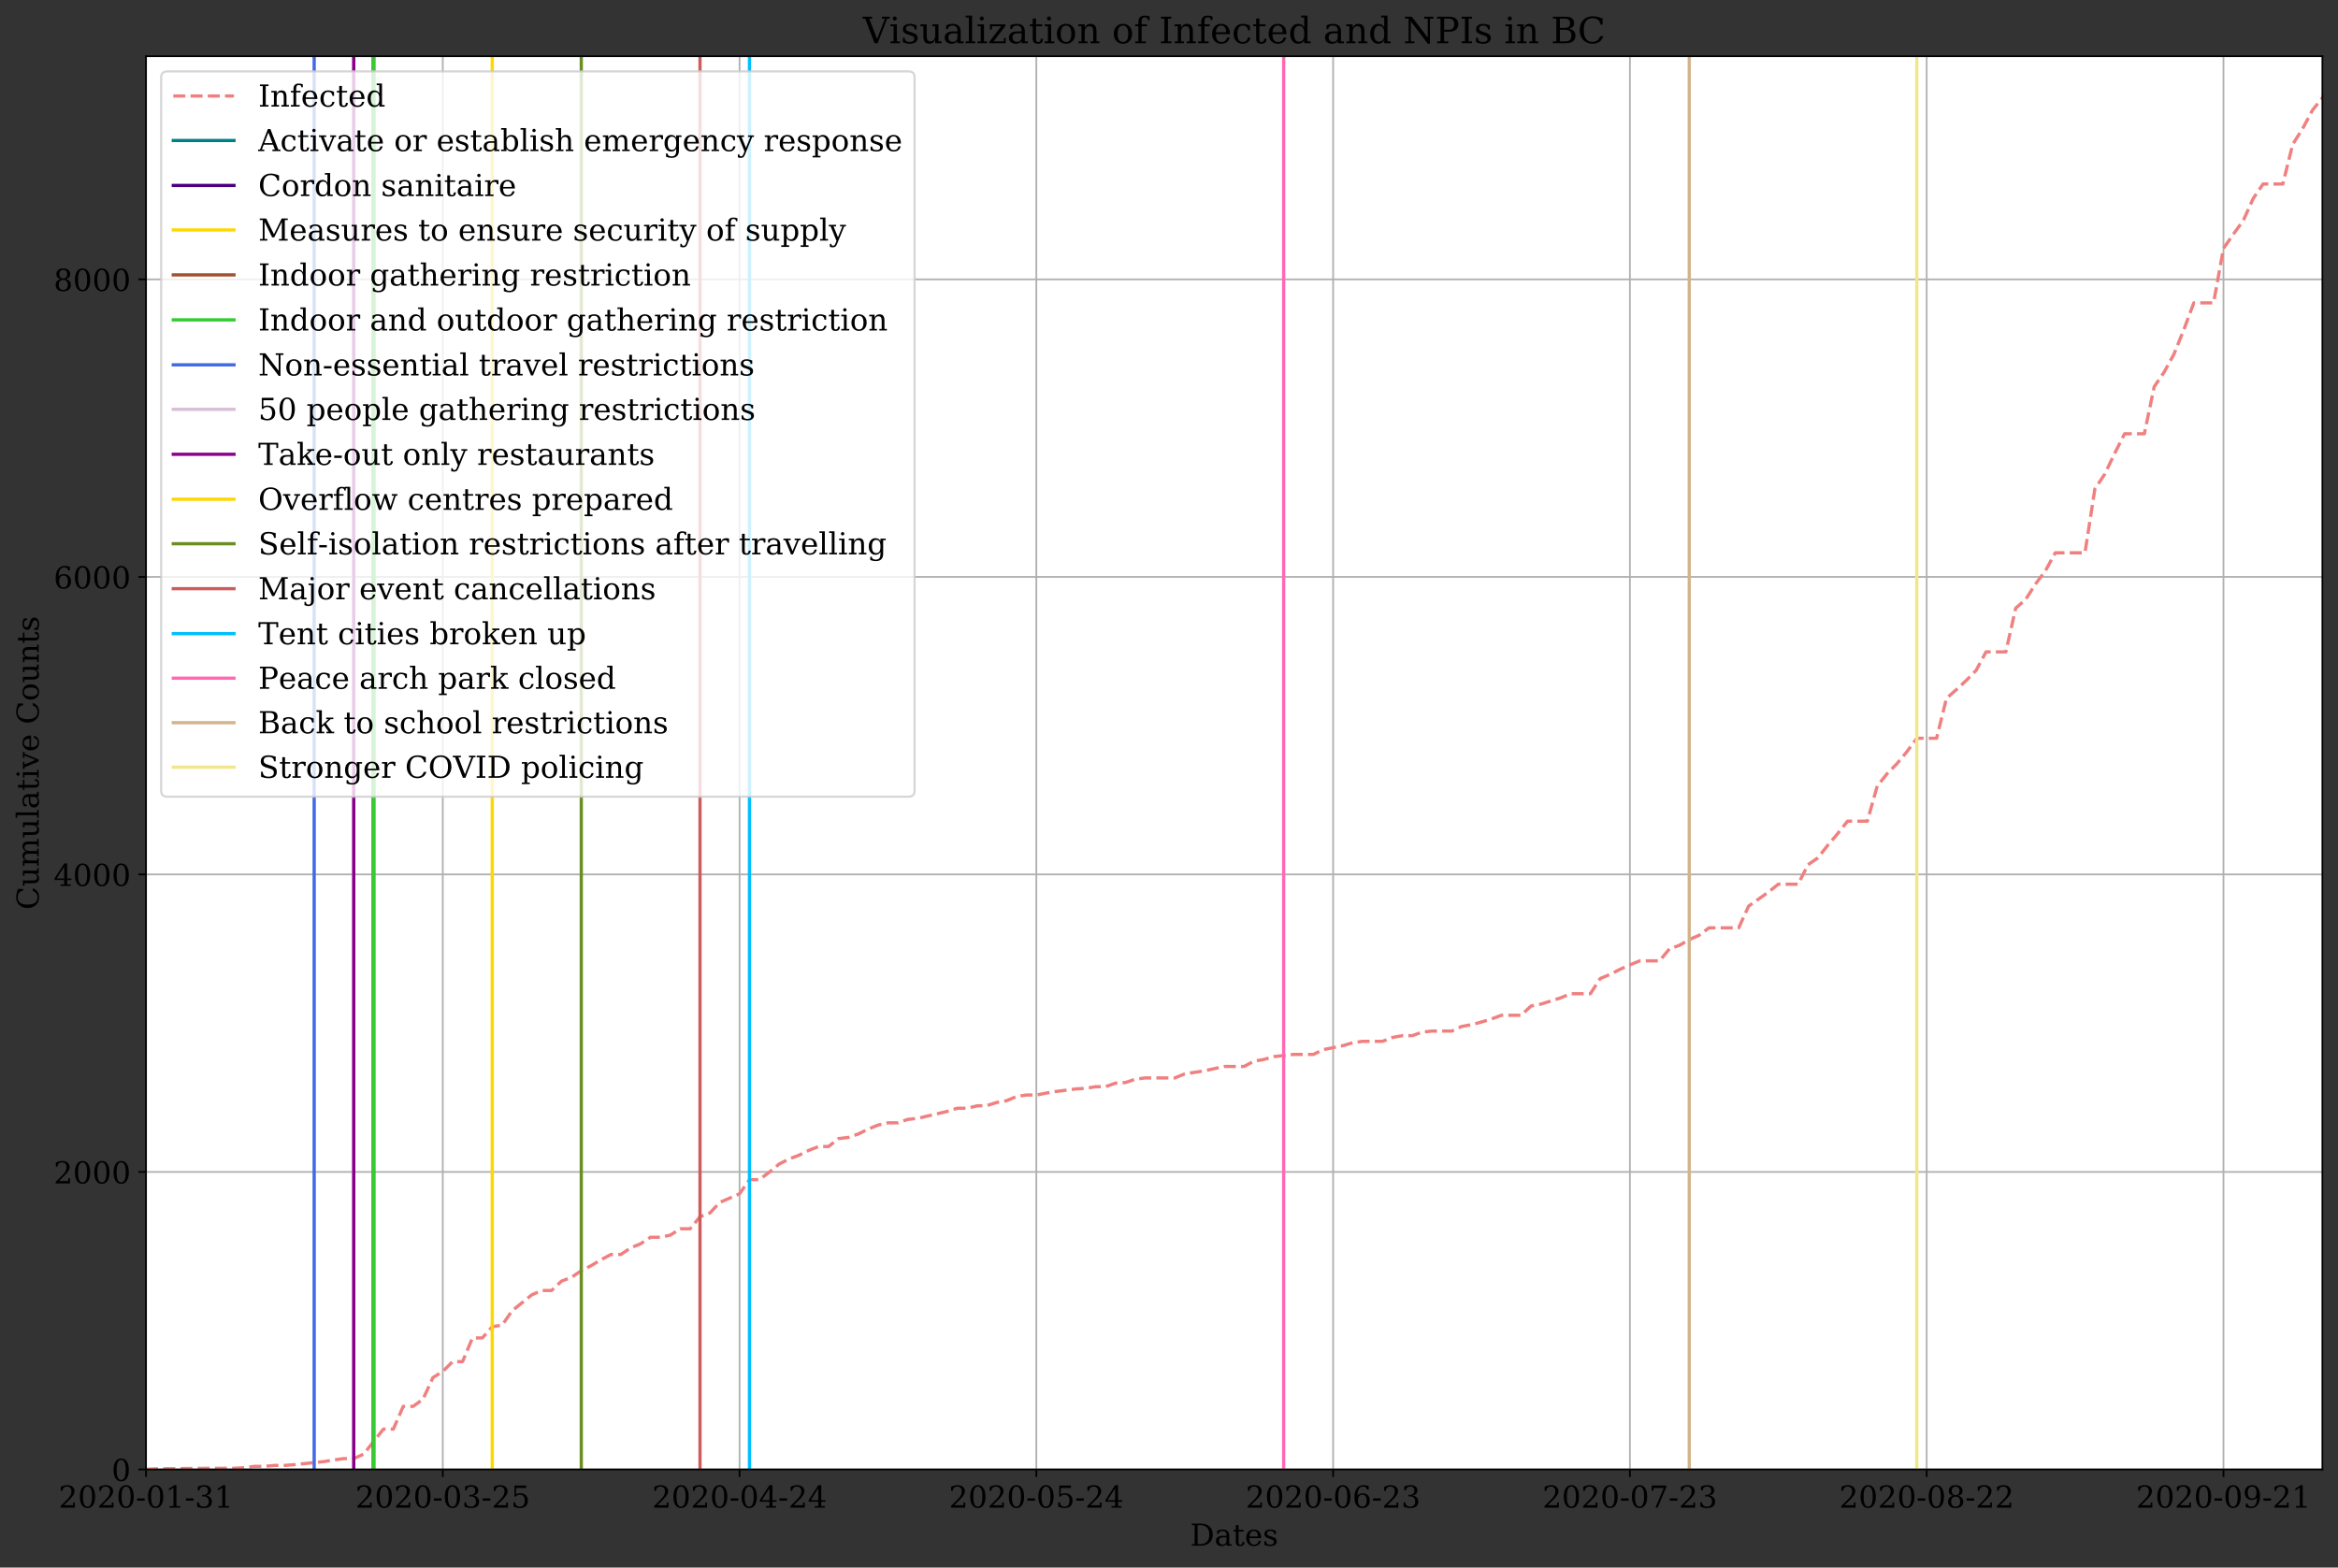 <?xml version="1.0" encoding="utf-8" standalone="no"?>
<!DOCTYPE svg PUBLIC "-//W3C//DTD SVG 1.1//EN"
  "http://www.w3.org/Graphics/SVG/1.1/DTD/svg11.dtd">
<!-- Created with matplotlib (https://matplotlib.org/) -->
<svg height="723.584pt" version="1.1" viewBox="0 0 1078.979 723.584" width="1078.979pt" xmlns="http://www.w3.org/2000/svg" xmlns:xlink="http://www.w3.org/1999/xlink">
 <rect x="0" y="0" width="1078.979" height="723.584" fill="#333333" stroke="none"/>
 <defs>
  <style type="text/css">
*{stroke-linecap:butt;stroke-linejoin:round;}
  </style>
 </defs>
 <g id="figure_1">
  <g id="patch_1">
   <path d="M 0 723.584 
L 1078.979 723.584 
L 1078.979 0 
L 0 0 
z
" style="fill:none;"/>
  </g>
  <g id="axes_1">
   <g id="patch_2">
    <path d="M 67.379 678.285 
L 1071.779 678.285 
L 1071.779 25.965 
L 67.379 25.965 
z
" style="fill:#ffffff;"/>
   </g>
   <g id="matplotlib.axis_1">
    <g id="xtick_1">
     <g id="line2d_1">
      <path clip-path="url(#pbad37279bc)" d="M 67.379 678.285 
L 67.379 25.965 
" style="fill:none;stroke:#b0b0b0;stroke-linecap:square;stroke-width:0.8;"/>
     </g>
     <g id="line2d_2">
      <defs>
       <path d="M 0 0 
L 0 3.5 
" id="ma405a49bbf" style="stroke:#000000;stroke-width:0.8;"/>
      </defs>
      <g>
       <use style="stroke:#000000;stroke-width:0.8;" x="67.379" xlink:href="#ma405a49bbf" y="678.285"/>
      </g>
     </g>
     <g id="text_1">
      <!-- 2020-01-31 -->
      <defs>
       <path d="M 12.797 55.516 
L 7.328 55.516 
L 7.328 68.5 
Q 12.547 71.297 17.844 72.75 
Q 23.141 74.219 28.219 74.219 
Q 39.594 74.219 46.188 68.703 
Q 52.781 63.188 52.781 53.719 
Q 52.781 43.016 37.844 28.125 
Q 36.672 27 36.078 26.422 
L 17.672 8.016 
L 48.094 8.016 
L 48.094 17 
L 53.812 17 
L 53.812 0 
L 6.781 0 
L 6.781 5.328 
L 28.906 27.391 
Q 36.234 34.719 39.359 40.844 
Q 42.484 46.969 42.484 53.719 
Q 42.484 61.078 38.641 65.234 
Q 34.812 69.391 28.078 69.391 
Q 21.094 69.391 17.281 65.922 
Q 13.484 62.453 12.797 55.516 
z
" id="DejaVuSerif-50"/>
       <path d="M 31.781 3.422 
Q 39.266 3.422 42.969 11.625 
Q 46.688 19.828 46.688 36.375 
Q 46.688 52.984 42.969 61.188 
Q 39.266 69.391 31.781 69.391 
Q 24.312 69.391 20.594 61.188 
Q 16.891 52.984 16.891 36.375 
Q 16.891 19.828 20.594 11.625 
Q 24.312 3.422 31.781 3.422 
z
M 31.781 -1.422 
Q 19.922 -1.422 13.25 8.531 
Q 6.594 18.5 6.594 36.375 
Q 6.594 54.297 13.25 64.25 
Q 19.922 74.219 31.781 74.219 
Q 43.703 74.219 50.344 64.25 
Q 56.984 54.297 56.984 36.375 
Q 56.984 18.5 50.344 8.531 
Q 43.703 -1.422 31.781 -1.422 
z
" id="DejaVuSerif-48"/>
       <path d="M 4.391 30.609 
L 29.391 30.609 
L 29.391 23 
L 4.391 23 
z
" id="DejaVuSerif-45"/>
       <path d="M 14.203 0 
L 14.203 5.172 
L 26.906 5.172 
L 26.906 65.828 
L 12.203 56.297 
L 12.203 62.703 
L 29.984 74.219 
L 36.719 74.219 
L 36.719 5.172 
L 49.422 5.172 
L 49.422 0 
z
" id="DejaVuSerif-49"/>
       <path d="M 9.719 69.828 
Q 15.438 71.969 20.672 73.094 
Q 25.922 74.219 30.516 74.219 
Q 41.219 74.219 47.219 69.594 
Q 53.219 64.984 53.219 56.781 
Q 53.219 50.203 49.062 45.781 
Q 44.922 41.359 37.312 39.797 
Q 46.297 38.531 51.25 33.281 
Q 56.203 28.031 56.203 19.672 
Q 56.203 9.469 49.344 4.016 
Q 42.484 -1.422 29.594 -1.422 
Q 23.875 -1.422 18.422 -0.188 
Q 12.984 1.031 7.625 3.516 
L 7.625 17.672 
L 13.094 17.672 
Q 13.578 10.641 17.828 7.031 
Q 22.078 3.422 29.781 3.422 
Q 37.25 3.422 41.578 7.734 
Q 45.906 12.062 45.906 19.578 
Q 45.906 28.172 41.453 32.594 
Q 37.016 37.016 28.422 37.016 
L 23.781 37.016 
L 23.781 42 
L 26.219 42 
Q 34.766 42 39.031 45.531 
Q 43.312 49.078 43.312 56.203 
Q 43.312 62.594 39.797 65.984 
Q 36.281 69.391 29.688 69.391 
Q 23.094 69.391 19.453 66.266 
Q 15.828 63.141 15.188 56.984 
L 9.719 56.984 
z
" id="DejaVuSerif-51"/>
      </defs>
      <g transform="translate(27.018 695.923)scale(0.14 -0.14)">
       <use xlink:href="#DejaVuSerif-50"/>
       <use x="63.623" xlink:href="#DejaVuSerif-48"/>
       <use x="127.246" xlink:href="#DejaVuSerif-50"/>
       <use x="190.869" xlink:href="#DejaVuSerif-48"/>
       <use x="254.492" xlink:href="#DejaVuSerif-45"/>
       <use x="288.281" xlink:href="#DejaVuSerif-48"/>
       <use x="351.904" xlink:href="#DejaVuSerif-49"/>
       <use x="415.527" xlink:href="#DejaVuSerif-45"/>
       <use x="449.316" xlink:href="#DejaVuSerif-51"/>
       <use x="512.939" xlink:href="#DejaVuSerif-49"/>
      </g>
     </g>
    </g>
    <g id="xtick_2">
     <g id="line2d_3">
      <path clip-path="url(#pbad37279bc)" d="M 204.343 678.285 
L 204.343 25.965 
" style="fill:none;stroke:#b0b0b0;stroke-linecap:square;stroke-width:0.8;"/>
     </g>
     <g id="line2d_4">
      <g>
       <use style="stroke:#000000;stroke-width:0.8;" x="204.343" xlink:href="#ma405a49bbf" y="678.285"/>
      </g>
     </g>
     <g id="text_2">
      <!-- 2020-03-25 -->
      <defs>
       <path d="M 50.297 72.906 
L 50.297 64.891 
L 16.891 64.891 
L 16.891 44 
Q 19.438 45.75 22.828 46.625 
Q 26.219 47.516 30.422 47.516 
Q 42.234 47.516 49.062 40.969 
Q 55.906 34.422 55.906 23.094 
Q 55.906 11.531 49 5.047 
Q 42.094 -1.422 29.594 -1.422 
Q 24.562 -1.422 19.281 -0.188 
Q 14.016 1.031 8.5 3.516 
L 8.5 17.672 
L 14.016 17.672 
Q 14.453 10.75 18.422 7.078 
Q 22.406 3.422 29.594 3.422 
Q 37.312 3.422 41.453 8.5 
Q 45.609 13.578 45.609 23.094 
Q 45.609 32.562 41.484 37.609 
Q 37.359 42.672 29.594 42.672 
Q 25.203 42.672 21.844 41.109 
Q 18.5 39.547 15.922 36.281 
L 11.719 36.281 
L 11.719 72.906 
z
" id="DejaVuSerif-53"/>
      </defs>
      <g transform="translate(163.981 695.923)scale(0.14 -0.14)">
       <use xlink:href="#DejaVuSerif-50"/>
       <use x="63.623" xlink:href="#DejaVuSerif-48"/>
       <use x="127.246" xlink:href="#DejaVuSerif-50"/>
       <use x="190.869" xlink:href="#DejaVuSerif-48"/>
       <use x="254.492" xlink:href="#DejaVuSerif-45"/>
       <use x="288.281" xlink:href="#DejaVuSerif-48"/>
       <use x="351.904" xlink:href="#DejaVuSerif-51"/>
       <use x="415.527" xlink:href="#DejaVuSerif-45"/>
       <use x="449.316" xlink:href="#DejaVuSerif-50"/>
       <use x="512.939" xlink:href="#DejaVuSerif-53"/>
      </g>
     </g>
    </g>
    <g id="xtick_3">
     <g id="line2d_5">
      <path clip-path="url(#pbad37279bc)" d="M 341.307 678.285 
L 341.307 25.965 
" style="fill:none;stroke:#b0b0b0;stroke-linecap:square;stroke-width:0.8;"/>
     </g>
     <g id="line2d_6">
      <g>
       <use style="stroke:#000000;stroke-width:0.8;" x="341.307" xlink:href="#ma405a49bbf" y="678.285"/>
      </g>
     </g>
     <g id="text_3">
      <!-- 2020-04-24 -->
      <defs>
       <path d="M 34.906 24.703 
L 34.906 63.484 
L 10.016 24.703 
z
M 56.391 0 
L 23.188 0 
L 23.188 5.172 
L 34.906 5.172 
L 34.906 19.484 
L 3.078 19.484 
L 3.078 24.812 
L 35.016 74.219 
L 44.672 74.219 
L 44.672 24.703 
L 58.594 24.703 
L 58.594 19.484 
L 44.672 19.484 
L 44.672 5.172 
L 56.391 5.172 
z
" id="DejaVuSerif-52"/>
      </defs>
      <g transform="translate(300.945 695.923)scale(0.14 -0.14)">
       <use xlink:href="#DejaVuSerif-50"/>
       <use x="63.623" xlink:href="#DejaVuSerif-48"/>
       <use x="127.246" xlink:href="#DejaVuSerif-50"/>
       <use x="190.869" xlink:href="#DejaVuSerif-48"/>
       <use x="254.492" xlink:href="#DejaVuSerif-45"/>
       <use x="288.281" xlink:href="#DejaVuSerif-48"/>
       <use x="351.904" xlink:href="#DejaVuSerif-52"/>
       <use x="415.527" xlink:href="#DejaVuSerif-45"/>
       <use x="449.316" xlink:href="#DejaVuSerif-50"/>
       <use x="512.939" xlink:href="#DejaVuSerif-52"/>
      </g>
     </g>
    </g>
    <g id="xtick_4">
     <g id="line2d_7">
      <path clip-path="url(#pbad37279bc)" d="M 478.27 678.285 
L 478.27 25.965 
" style="fill:none;stroke:#b0b0b0;stroke-linecap:square;stroke-width:0.8;"/>
     </g>
     <g id="line2d_8">
      <g>
       <use style="stroke:#000000;stroke-width:0.8;" x="478.27" xlink:href="#ma405a49bbf" y="678.285"/>
      </g>
     </g>
     <g id="text_4">
      <!-- 2020-05-24 -->
      <g transform="translate(437.909 695.923)scale(0.14 -0.14)">
       <use xlink:href="#DejaVuSerif-50"/>
       <use x="63.623" xlink:href="#DejaVuSerif-48"/>
       <use x="127.246" xlink:href="#DejaVuSerif-50"/>
       <use x="190.869" xlink:href="#DejaVuSerif-48"/>
       <use x="254.492" xlink:href="#DejaVuSerif-45"/>
       <use x="288.281" xlink:href="#DejaVuSerif-48"/>
       <use x="351.904" xlink:href="#DejaVuSerif-53"/>
       <use x="415.527" xlink:href="#DejaVuSerif-45"/>
       <use x="449.316" xlink:href="#DejaVuSerif-50"/>
       <use x="512.939" xlink:href="#DejaVuSerif-52"/>
      </g>
     </g>
    </g>
    <g id="xtick_5">
     <g id="line2d_9">
      <path clip-path="url(#pbad37279bc)" d="M 615.234 678.285 
L 615.234 25.965 
" style="fill:none;stroke:#b0b0b0;stroke-linecap:square;stroke-width:0.8;"/>
     </g>
     <g id="line2d_10">
      <g>
       <use style="stroke:#000000;stroke-width:0.8;" x="615.234" xlink:href="#ma405a49bbf" y="678.285"/>
      </g>
     </g>
     <g id="text_5">
      <!-- 2020-06-23 -->
      <defs>
       <path d="M 32.719 3.422 
Q 39.594 3.422 43.297 8.469 
Q 47.016 13.531 47.016 23 
Q 47.016 32.469 43.297 37.516 
Q 39.594 42.578 32.719 42.578 
Q 25.734 42.578 22.062 37.688 
Q 18.406 32.812 18.406 23.578 
Q 18.406 13.875 22.109 8.641 
Q 25.828 3.422 32.719 3.422 
z
M 16.797 40.141 
Q 20.125 43.797 24.312 45.594 
Q 28.516 47.406 33.797 47.406 
Q 44.672 47.406 51 40.859 
Q 57.328 34.328 57.328 23 
Q 57.328 11.922 50.516 5.25 
Q 43.703 -1.422 32.328 -1.422 
Q 19.969 -1.422 13.328 7.781 
Q 6.688 17 6.688 34.078 
Q 6.688 53.219 14.547 63.719 
Q 22.406 74.219 36.719 74.219 
Q 40.578 74.219 44.828 73.484 
Q 49.078 72.75 53.516 71.297 
L 53.516 59.281 
L 48 59.281 
Q 47.406 64.203 44.234 66.797 
Q 41.062 69.391 35.688 69.391 
Q 26.219 69.391 21.578 62.203 
Q 16.938 55.031 16.797 40.141 
z
" id="DejaVuSerif-54"/>
      </defs>
      <g transform="translate(574.872 695.923)scale(0.14 -0.14)">
       <use xlink:href="#DejaVuSerif-50"/>
       <use x="63.623" xlink:href="#DejaVuSerif-48"/>
       <use x="127.246" xlink:href="#DejaVuSerif-50"/>
       <use x="190.869" xlink:href="#DejaVuSerif-48"/>
       <use x="254.492" xlink:href="#DejaVuSerif-45"/>
       <use x="288.281" xlink:href="#DejaVuSerif-48"/>
       <use x="351.904" xlink:href="#DejaVuSerif-54"/>
       <use x="415.527" xlink:href="#DejaVuSerif-45"/>
       <use x="449.316" xlink:href="#DejaVuSerif-50"/>
       <use x="512.939" xlink:href="#DejaVuSerif-51"/>
      </g>
     </g>
    </g>
    <g id="xtick_6">
     <g id="line2d_11">
      <path clip-path="url(#pbad37279bc)" d="M 752.198 678.285 
L 752.198 25.965 
" style="fill:none;stroke:#b0b0b0;stroke-linecap:square;stroke-width:0.8;"/>
     </g>
     <g id="line2d_12">
      <g>
       <use style="stroke:#000000;stroke-width:0.8;" x="752.198" xlink:href="#ma405a49bbf" y="678.285"/>
      </g>
     </g>
     <g id="text_6">
      <!-- 2020-07-23 -->
      <defs>
       <path d="M 56.391 67.922 
L 27.875 0 
L 20.609 0 
L 47.797 64.891 
L 14.109 64.891 
L 14.109 55.906 
L 8.406 55.906 
L 8.406 72.906 
L 56.391 72.906 
z
" id="DejaVuSerif-55"/>
      </defs>
      <g transform="translate(711.836 695.923)scale(0.14 -0.14)">
       <use xlink:href="#DejaVuSerif-50"/>
       <use x="63.623" xlink:href="#DejaVuSerif-48"/>
       <use x="127.246" xlink:href="#DejaVuSerif-50"/>
       <use x="190.869" xlink:href="#DejaVuSerif-48"/>
       <use x="254.492" xlink:href="#DejaVuSerif-45"/>
       <use x="288.281" xlink:href="#DejaVuSerif-48"/>
       <use x="351.904" xlink:href="#DejaVuSerif-55"/>
       <use x="415.527" xlink:href="#DejaVuSerif-45"/>
       <use x="449.316" xlink:href="#DejaVuSerif-50"/>
       <use x="512.939" xlink:href="#DejaVuSerif-51"/>
      </g>
     </g>
    </g>
    <g id="xtick_7">
     <g id="line2d_13">
      <path clip-path="url(#pbad37279bc)" d="M 889.161 678.285 
L 889.161 25.965 
" style="fill:none;stroke:#b0b0b0;stroke-linecap:square;stroke-width:0.8;"/>
     </g>
     <g id="line2d_14">
      <g>
       <use style="stroke:#000000;stroke-width:0.8;" x="889.161" xlink:href="#ma405a49bbf" y="678.285"/>
      </g>
     </g>
     <g id="text_7">
      <!-- 2020-08-22 -->
      <defs>
       <path d="M 46.578 19.922 
Q 46.578 27.734 42.688 32.047 
Q 38.812 36.375 31.781 36.375 
Q 24.75 36.375 20.875 32.047 
Q 17 27.734 17 19.922 
Q 17 12.062 20.875 7.734 
Q 24.75 3.422 31.781 3.422 
Q 38.812 3.422 42.688 7.734 
Q 46.578 12.062 46.578 19.922 
z
M 44.578 55.328 
Q 44.578 61.969 41.203 65.672 
Q 37.844 69.391 31.781 69.391 
Q 25.781 69.391 22.391 65.672 
Q 19 61.969 19 55.328 
Q 19 48.641 22.391 44.922 
Q 25.781 41.219 31.781 41.219 
Q 37.844 41.219 41.203 44.922 
Q 44.578 48.641 44.578 55.328 
z
M 39.312 38.812 
Q 47.609 37.703 52.25 32.688 
Q 56.891 27.688 56.891 19.922 
Q 56.891 9.672 50.391 4.125 
Q 43.891 -1.422 31.781 -1.422 
Q 19.734 -1.422 13.203 4.125 
Q 6.688 9.672 6.688 19.922 
Q 6.688 27.688 11.328 32.688 
Q 15.969 37.703 24.312 38.812 
Q 16.938 40.141 13 44.406 
Q 9.078 48.688 9.078 55.328 
Q 9.078 64.109 15.125 69.156 
Q 21.188 74.219 31.781 74.219 
Q 42.391 74.219 48.438 69.156 
Q 54.5 64.109 54.5 55.328 
Q 54.5 48.688 50.562 44.406 
Q 46.625 40.141 39.312 38.812 
z
" id="DejaVuSerif-56"/>
      </defs>
      <g transform="translate(848.8 695.923)scale(0.14 -0.14)">
       <use xlink:href="#DejaVuSerif-50"/>
       <use x="63.623" xlink:href="#DejaVuSerif-48"/>
       <use x="127.246" xlink:href="#DejaVuSerif-50"/>
       <use x="190.869" xlink:href="#DejaVuSerif-48"/>
       <use x="254.492" xlink:href="#DejaVuSerif-45"/>
       <use x="288.281" xlink:href="#DejaVuSerif-48"/>
       <use x="351.904" xlink:href="#DejaVuSerif-56"/>
       <use x="415.527" xlink:href="#DejaVuSerif-45"/>
       <use x="449.316" xlink:href="#DejaVuSerif-50"/>
       <use x="512.939" xlink:href="#DejaVuSerif-50"/>
      </g>
     </g>
    </g>
    <g id="xtick_8">
     <g id="line2d_15">
      <path clip-path="url(#pbad37279bc)" d="M 1026.125 678.285 
L 1026.125 25.965 
" style="fill:none;stroke:#b0b0b0;stroke-linecap:square;stroke-width:0.8;"/>
     </g>
     <g id="line2d_16">
      <g>
       <use style="stroke:#000000;stroke-width:0.8;" x="1026.125" xlink:href="#ma405a49bbf" y="678.285"/>
      </g>
     </g>
     <g id="text_8">
      <!-- 2020-09-21 -->
      <defs>
       <path d="M 46.781 32.672 
Q 43.5 29 39.25 27.188 
Q 35.016 25.391 29.688 25.391 
Q 18.844 25.391 12.562 31.938 
Q 6.297 38.484 6.297 49.812 
Q 6.297 60.891 13.109 67.547 
Q 19.922 74.219 31.297 74.219 
Q 43.656 74.219 50.266 65.016 
Q 56.891 55.812 56.891 38.719 
Q 56.891 19.578 49.016 9.078 
Q 41.156 -1.422 26.906 -1.422 
Q 23.047 -1.422 18.797 -0.688 
Q 14.547 0.047 10.109 1.516 
L 10.109 13.625 
L 15.578 13.625 
Q 16.219 8.688 19.391 6.047 
Q 22.562 3.422 27.875 3.422 
Q 37.359 3.422 41.984 10.562 
Q 46.625 17.719 46.781 32.672 
z
M 30.906 69.391 
Q 23.969 69.391 20.281 64.328 
Q 16.609 59.281 16.609 49.812 
Q 16.609 40.328 20.281 35.25 
Q 23.969 30.172 30.906 30.172 
Q 37.844 30.172 41.531 35.078 
Q 45.219 39.984 45.219 49.219 
Q 45.219 58.938 41.5 64.156 
Q 37.797 69.391 30.906 69.391 
z
" id="DejaVuSerif-57"/>
      </defs>
      <g transform="translate(985.763 695.923)scale(0.14 -0.14)">
       <use xlink:href="#DejaVuSerif-50"/>
       <use x="63.623" xlink:href="#DejaVuSerif-48"/>
       <use x="127.246" xlink:href="#DejaVuSerif-50"/>
       <use x="190.869" xlink:href="#DejaVuSerif-48"/>
       <use x="254.492" xlink:href="#DejaVuSerif-45"/>
       <use x="288.281" xlink:href="#DejaVuSerif-48"/>
       <use x="351.904" xlink:href="#DejaVuSerif-57"/>
       <use x="415.527" xlink:href="#DejaVuSerif-45"/>
       <use x="449.316" xlink:href="#DejaVuSerif-50"/>
       <use x="512.939" xlink:href="#DejaVuSerif-49"/>
      </g>
     </g>
    </g>
    <g id="text_9">
     <!-- Dates -->
     <defs>
      <path d="M 24.703 5.172 
L 33.797 5.172 
Q 48 5.172 55.594 13.281 
Q 63.188 21.391 63.188 36.531 
Q 63.188 51.656 55.609 59.656 
Q 48.047 67.672 33.797 67.672 
L 24.703 67.672 
z
M 5.516 0 
L 5.516 5.172 
L 14.797 5.172 
L 14.797 67.672 
L 5.516 67.672 
L 5.516 72.906 
L 34.516 72.906 
Q 53.375 72.906 63.891 63.281 
Q 74.422 53.656 74.422 36.531 
Q 74.422 19.344 63.875 9.672 
Q 53.328 0 34.516 0 
z
" id="DejaVuSerif-68"/>
      <path d="M 39.797 16.312 
L 39.797 27.297 
L 28.219 27.297 
Q 21.531 27.297 18.25 24.406 
Q 14.984 21.531 14.984 15.578 
Q 14.984 10.156 18.297 6.984 
Q 21.625 3.812 27.297 3.812 
Q 32.906 3.812 36.344 7.281 
Q 39.797 10.75 39.797 16.312 
z
M 48.781 32.422 
L 48.781 5.172 
L 56.781 5.172 
L 56.781 0 
L 39.797 0 
L 39.797 5.609 
Q 36.812 2 32.906 0.281 
Q 29 -1.422 23.781 -1.422 
Q 15.141 -1.422 10.062 3.172 
Q 4.984 7.766 4.984 15.578 
Q 4.984 23.641 10.797 28.078 
Q 16.609 32.516 27.203 32.516 
L 39.797 32.516 
L 39.797 36.078 
Q 39.797 42 36.203 45.234 
Q 32.625 48.484 26.125 48.484 
Q 20.75 48.484 17.578 46.047 
Q 14.406 43.609 13.625 38.812 
L 8.984 38.812 
L 8.984 49.312 
Q 13.672 51.312 18.094 52.312 
Q 22.516 53.328 26.703 53.328 
Q 37.5 53.328 43.141 47.969 
Q 48.781 42.625 48.781 32.422 
z
" id="DejaVuSerif-97"/>
      <path d="M 10.797 46.688 
L 2.875 46.688 
L 2.875 51.906 
L 10.797 51.906 
L 10.797 68.016 
L 19.828 68.016 
L 19.828 51.906 
L 36.719 51.906 
L 36.719 46.688 
L 19.828 46.688 
L 19.828 13.719 
Q 19.828 7.125 21.094 5.266 
Q 22.359 3.422 25.781 3.422 
Q 29.297 3.422 30.906 5.484 
Q 32.516 7.562 32.625 12.203 
L 39.406 12.203 
Q 39.016 5.125 35.547 1.844 
Q 32.078 -1.422 25 -1.422 
Q 17.234 -1.422 14.016 2.016 
Q 10.797 5.469 10.797 13.719 
z
" id="DejaVuSerif-116"/>
      <path d="M 54.203 25 
L 15.484 25 
L 15.484 24.609 
Q 15.484 14.109 19.438 8.766 
Q 23.391 3.422 31.109 3.422 
Q 37.016 3.422 40.797 6.516 
Q 44.578 9.625 46.094 15.719 
L 53.328 15.719 
Q 51.172 7.172 45.375 2.875 
Q 39.594 -1.422 30.172 -1.422 
Q 18.797 -1.422 11.891 6.078 
Q 4.984 13.578 4.984 25.984 
Q 4.984 38.281 11.766 45.797 
Q 18.562 53.328 29.594 53.328 
Q 41.359 53.328 47.656 46.062 
Q 53.953 38.812 54.203 25 
z
M 43.609 30.172 
Q 43.312 39.266 39.766 43.875 
Q 36.234 48.484 29.594 48.484 
Q 23.391 48.484 19.828 43.844 
Q 16.266 39.203 15.484 30.172 
z
" id="DejaVuSerif-101"/>
      <path d="M 5.609 2.875 
L 5.609 14.984 
L 10.797 14.984 
Q 10.984 9.188 14.422 6.297 
Q 17.875 3.422 24.609 3.422 
Q 30.672 3.422 33.844 5.688 
Q 37.016 7.953 37.016 12.312 
Q 37.016 15.719 34.688 17.812 
Q 32.375 19.922 24.906 22.312 
L 18.406 24.516 
Q 11.719 26.656 8.719 29.875 
Q 5.719 33.109 5.719 38.094 
Q 5.719 45.219 10.938 49.266 
Q 16.156 53.328 25.391 53.328 
Q 29.5 53.328 34.031 52.25 
Q 38.578 51.172 43.406 49.125 
L 43.406 37.797 
L 38.234 37.797 
Q 38.031 42.828 34.703 45.656 
Q 31.391 48.484 25.688 48.484 
Q 20.016 48.484 17.109 46.484 
Q 14.203 44.484 14.203 40.484 
Q 14.203 37.203 16.406 35.219 
Q 18.609 33.25 25.203 31.203 
L 32.328 29 
Q 39.703 26.703 42.938 23.266 
Q 46.188 19.828 46.188 14.406 
Q 46.188 7.031 40.547 2.797 
Q 34.906 -1.422 25 -1.422 
Q 19.969 -1.422 15.188 -0.344 
Q 10.406 0.734 5.609 2.875 
z
" id="DejaVuSerif-115"/>
     </defs>
     <g transform="translate(549.245 713.473)scale(0.14 -0.14)">
      <use xlink:href="#DejaVuSerif-68"/>
      <use x="80.176" xlink:href="#DejaVuSerif-97"/>
      <use x="139.795" xlink:href="#DejaVuSerif-116"/>
      <use x="179.98" xlink:href="#DejaVuSerif-101"/>
      <use x="239.16" xlink:href="#DejaVuSerif-115"/>
     </g>
    </g>
   </g>
   <g id="matplotlib.axis_2">
    <g id="ytick_1">
     <g id="line2d_17">
      <path clip-path="url(#pbad37279bc)" d="M 67.379 678.285 
L 1071.779 678.285 
" style="fill:none;stroke:#b0b0b0;stroke-linecap:square;stroke-width:0.8;"/>
     </g>
     <g id="line2d_18">
      <defs>
       <path d="M 0 0 
L -3.5 0 
" id="m308b6f13e6" style="stroke:#000000;stroke-width:0.8;"/>
      </defs>
      <g>
       <use style="stroke:#000000;stroke-width:0.8;" x="67.379" xlink:href="#m308b6f13e6" y="678.285"/>
      </g>
     </g>
     <g id="text_10">
      <!-- 0 -->
      <g transform="translate(51.472 683.604)scale(0.14 -0.14)">
       <use xlink:href="#DejaVuSerif-48"/>
      </g>
     </g>
    </g>
    <g id="ytick_2">
     <g id="line2d_19">
      <path clip-path="url(#pbad37279bc)" d="M 67.379 540.955 
L 1071.779 540.955 
" style="fill:none;stroke:#b0b0b0;stroke-linecap:square;stroke-width:0.8;"/>
     </g>
     <g id="line2d_20">
      <g>
       <use style="stroke:#000000;stroke-width:0.8;" x="67.379" xlink:href="#m308b6f13e6" y="540.955"/>
      </g>
     </g>
     <g id="text_11">
      <!-- 2000 -->
      <g transform="translate(24.749 546.274)scale(0.14 -0.14)">
       <use xlink:href="#DejaVuSerif-50"/>
       <use x="63.623" xlink:href="#DejaVuSerif-48"/>
       <use x="127.246" xlink:href="#DejaVuSerif-48"/>
       <use x="190.869" xlink:href="#DejaVuSerif-48"/>
      </g>
     </g>
    </g>
    <g id="ytick_3">
     <g id="line2d_21">
      <path clip-path="url(#pbad37279bc)" d="M 67.379 403.624 
L 1071.779 403.624 
" style="fill:none;stroke:#b0b0b0;stroke-linecap:square;stroke-width:0.8;"/>
     </g>
     <g id="line2d_22">
      <g>
       <use style="stroke:#000000;stroke-width:0.8;" x="67.379" xlink:href="#m308b6f13e6" y="403.624"/>
      </g>
     </g>
     <g id="text_12">
      <!-- 4000 -->
      <g transform="translate(24.749 408.943)scale(0.14 -0.14)">
       <use xlink:href="#DejaVuSerif-52"/>
       <use x="63.623" xlink:href="#DejaVuSerif-48"/>
       <use x="127.246" xlink:href="#DejaVuSerif-48"/>
       <use x="190.869" xlink:href="#DejaVuSerif-48"/>
      </g>
     </g>
    </g>
    <g id="ytick_4">
     <g id="line2d_23">
      <path clip-path="url(#pbad37279bc)" d="M 67.379 266.294 
L 1071.779 266.294 
" style="fill:none;stroke:#b0b0b0;stroke-linecap:square;stroke-width:0.8;"/>
     </g>
     <g id="line2d_24">
      <g>
       <use style="stroke:#000000;stroke-width:0.8;" x="67.379" xlink:href="#m308b6f13e6" y="266.294"/>
      </g>
     </g>
     <g id="text_13">
      <!-- 6000 -->
      <g transform="translate(24.749 271.613)scale(0.14 -0.14)">
       <use xlink:href="#DejaVuSerif-54"/>
       <use x="63.623" xlink:href="#DejaVuSerif-48"/>
       <use x="127.246" xlink:href="#DejaVuSerif-48"/>
       <use x="190.869" xlink:href="#DejaVuSerif-48"/>
      </g>
     </g>
    </g>
    <g id="ytick_5">
     <g id="line2d_25">
      <path clip-path="url(#pbad37279bc)" d="M 67.379 128.963 
L 1071.779 128.963 
" style="fill:none;stroke:#b0b0b0;stroke-linecap:square;stroke-width:0.8;"/>
     </g>
     <g id="line2d_26">
      <g>
       <use style="stroke:#000000;stroke-width:0.8;" x="67.379" xlink:href="#m308b6f13e6" y="128.963"/>
      </g>
     </g>
     <g id="text_14">
      <!-- 8000 -->
      <g transform="translate(24.749 134.282)scale(0.14 -0.14)">
       <use xlink:href="#DejaVuSerif-56"/>
       <use x="63.623" xlink:href="#DejaVuSerif-48"/>
       <use x="127.246" xlink:href="#DejaVuSerif-48"/>
       <use x="190.869" xlink:href="#DejaVuSerif-48"/>
      </g>
     </g>
    </g>
    <g id="text_15">
     <!-- Cumulative Counts -->
     <defs>
      <path d="M 70.516 19.281 
Q 67.281 9.078 59.688 3.828 
Q 52.094 -1.422 40.484 -1.422 
Q 33.344 -1.422 27.234 1.016 
Q 21.141 3.469 16.406 8.203 
Q 10.938 13.672 8.266 20.625 
Q 5.609 27.594 5.609 36.375 
Q 5.609 53.375 15.422 63.797 
Q 25.25 74.219 41.312 74.219 
Q 47.266 74.219 54 72.656 
Q 60.75 71.094 68.5 67.922 
L 68.5 51.125 
L 62.984 51.125 
Q 61.188 60.297 55.734 64.641 
Q 50.297 69 40.484 69 
Q 28.812 69 22.797 60.719 
Q 16.797 52.438 16.797 36.375 
Q 16.797 20.359 22.797 12.078 
Q 28.812 3.812 40.484 3.812 
Q 48.641 3.812 53.906 7.688 
Q 59.188 11.578 61.531 19.281 
z
" id="DejaVuSerif-67"/>
      <path d="M 35.406 51.906 
L 52.203 51.906 
L 52.203 5.172 
L 60.688 5.172 
L 60.688 0 
L 43.219 0 
L 43.219 9.188 
Q 40.719 4 36.766 1.281 
Q 32.812 -1.422 27.594 -1.422 
Q 18.953 -1.422 14.875 3.484 
Q 10.797 8.406 10.797 18.891 
L 10.797 46.688 
L 2.688 46.688 
L 2.688 51.906 
L 19.828 51.906 
L 19.828 21.688 
Q 19.828 12.203 22.141 8.688 
Q 24.469 5.172 30.422 5.172 
Q 36.672 5.172 39.938 9.766 
Q 43.219 14.359 43.219 23.094 
L 43.219 46.688 
L 35.406 46.688 
z
" id="DejaVuSerif-117"/>
      <path d="M 51.812 41.797 
Q 54.391 47.516 58.422 50.422 
Q 62.453 53.328 67.828 53.328 
Q 75.984 53.328 79.984 48.266 
Q 83.984 43.219 83.984 33.016 
L 83.984 5.172 
L 92.094 5.172 
L 92.094 0 
L 67.188 0 
L 67.188 5.172 
L 75 5.172 
L 75 31.984 
Q 75 39.938 72.656 43.312 
Q 70.312 46.688 64.891 46.688 
Q 58.891 46.688 55.734 42.141 
Q 52.594 37.594 52.594 28.906 
L 52.594 5.172 
L 60.406 5.172 
L 60.406 0 
L 35.797 0 
L 35.797 5.172 
L 43.609 5.172 
L 43.609 32.328 
Q 43.609 40.094 41.266 43.391 
Q 38.922 46.688 33.5 46.688 
Q 27.484 46.688 24.328 42.141 
Q 21.188 37.594 21.188 28.906 
L 21.188 5.172 
L 29 5.172 
L 29 0 
L 4.109 0 
L 4.109 5.172 
L 12.203 5.172 
L 12.203 46.781 
L 3.609 46.781 
L 3.609 51.906 
L 21.188 51.906 
L 21.188 42.672 
Q 23.688 47.859 27.531 50.594 
Q 31.391 53.328 36.281 53.328 
Q 42.328 53.328 46.375 50.312 
Q 50.438 47.312 51.812 41.797 
z
" id="DejaVuSerif-109"/>
      <path d="M 20.516 5.172 
L 29 5.172 
L 29 0 
L 2.875 0 
L 2.875 5.172 
L 11.531 5.172 
L 11.531 70.797 
L 2.875 70.797 
L 2.875 75.984 
L 20.516 75.984 
z
" id="DejaVuSerif-108"/>
      <path d="M 9.719 68.016 
Q 9.719 70.266 11.344 71.922 
Q 12.984 73.578 15.281 73.578 
Q 17.531 73.578 19.156 71.922 
Q 20.797 70.266 20.797 68.016 
Q 20.797 65.719 19.188 64.109 
Q 17.578 62.5 15.281 62.5 
Q 12.984 62.5 11.344 64.109 
Q 9.719 65.719 9.719 68.016 
z
M 21.188 5.172 
L 29.688 5.172 
L 29.688 0 
L 3.609 0 
L 3.609 5.172 
L 12.203 5.172 
L 12.203 46.688 
L 3.609 46.688 
L 3.609 51.906 
L 21.188 51.906 
z
" id="DejaVuSerif-105"/>
      <path d="M 24.703 0 
L 5.609 46.688 
L -0.297 46.688 
L -0.297 51.906 
L 23.578 51.906 
L 23.578 46.688 
L 15.281 46.688 
L 29.891 10.984 
L 44.484 46.688 
L 36.719 46.688 
L 36.719 51.906 
L 56.203 51.906 
L 56.203 46.688 
L 50.391 46.688 
L 31.297 0 
z
" id="DejaVuSerif-118"/>
      <path id="DejaVuSerif-32"/>
      <path d="M 30.078 3.422 
Q 37.312 3.422 40.984 9.125 
Q 44.672 14.844 44.672 25.984 
Q 44.672 37.109 40.984 42.797 
Q 37.312 48.484 30.078 48.484 
Q 22.859 48.484 19.172 42.797 
Q 15.484 37.109 15.484 25.984 
Q 15.484 14.844 19.188 9.125 
Q 22.906 3.422 30.078 3.422 
z
M 30.078 -1.422 
Q 18.75 -1.422 11.859 6.078 
Q 4.984 13.578 4.984 25.984 
Q 4.984 38.375 11.844 45.844 
Q 18.703 53.328 30.078 53.328 
Q 41.453 53.328 48.312 45.844 
Q 55.172 38.375 55.172 25.984 
Q 55.172 13.578 48.312 6.078 
Q 41.453 -1.422 30.078 -1.422 
z
" id="DejaVuSerif-111"/>
      <path d="M 4.109 0 
L 4.109 5.172 
L 12.203 5.172 
L 12.203 46.688 
L 3.609 46.688 
L 3.609 51.906 
L 21.188 51.906 
L 21.188 42.672 
Q 23.688 47.953 27.656 50.641 
Q 31.641 53.328 36.922 53.328 
Q 45.516 53.328 49.562 48.391 
Q 53.609 43.453 53.609 33.016 
L 53.609 5.172 
L 61.625 5.172 
L 61.625 0 
L 36.812 0 
L 36.812 5.172 
L 44.578 5.172 
L 44.578 30.172 
Q 44.578 39.703 42.234 43.234 
Q 39.891 46.781 33.984 46.781 
Q 27.734 46.781 24.453 42.203 
Q 21.188 37.641 21.188 28.906 
L 21.188 5.172 
L 29 5.172 
L 29 0 
z
" id="DejaVuSerif-110"/>
     </defs>
     <g transform="translate(17.838 419.916)rotate(-90)scale(0.14 -0.14)">
      <use xlink:href="#DejaVuSerif-67"/>
      <use x="76.514" xlink:href="#DejaVuSerif-117"/>
      <use x="140.918" xlink:href="#DejaVuSerif-109"/>
      <use x="235.742" xlink:href="#DejaVuSerif-117"/>
      <use x="300.146" xlink:href="#DejaVuSerif-108"/>
      <use x="332.129" xlink:href="#DejaVuSerif-97"/>
      <use x="391.748" xlink:href="#DejaVuSerif-116"/>
      <use x="431.934" xlink:href="#DejaVuSerif-105"/>
      <use x="463.916" xlink:href="#DejaVuSerif-118"/>
      <use x="520.41" xlink:href="#DejaVuSerif-101"/>
      <use x="579.59" xlink:href="#DejaVuSerif-32"/>
      <use x="611.377" xlink:href="#DejaVuSerif-67"/>
      <use x="687.891" xlink:href="#DejaVuSerif-111"/>
      <use x="748.096" xlink:href="#DejaVuSerif-117"/>
      <use x="812.5" xlink:href="#DejaVuSerif-110"/>
      <use x="876.904" xlink:href="#DejaVuSerif-116"/>
      <use x="917.09" xlink:href="#DejaVuSerif-115"/>
     </g>
    </g>
   </g>
   <g id="line2d_27">
    <path clip-path="url(#pbad37279bc)" d="M 67.379 678.217 
L 71.945 678.011 
L 90.207 677.805 
L 108.468 677.736 
L 113.034 677.461 
L 117.599 676.843 
L 122.165 676.843 
L 126.73 676.431 
L 131.296 676.431 
L 135.861 676.088 
L 149.558 674.646 
L 154.123 673.891 
L 158.688 673.273 
L 163.254 673.273 
L 167.819 671.213 
L 176.95 659.677 
L 181.516 659.677 
L 186.081 649.171 
L 190.647 649.171 
L 195.212 645.875 
L 199.778 635.919 
L 204.343 633.035 
L 208.908 628.503 
L 213.474 628.503 
L 218.039 617.585 
L 222.605 617.585 
L 227.17 612.367 
L 231.736 611.68 
L 236.301 605.088 
L 245.432 597.672 
L 249.998 595.681 
L 254.563 595.681 
L 259.128 591.355 
L 263.694 589.639 
L 268.259 586.549 
L 272.825 584.214 
L 277.39 581.467 
L 281.956 579.064 
L 286.521 579.064 
L 291.087 575.974 
L 295.652 574.12 
L 300.218 571.099 
L 304.783 571.099 
L 309.348 570.138 
L 313.914 567.185 
L 318.479 567.185 
L 323.045 561.623 
L 327.61 559.906 
L 332.176 555.031 
L 341.307 551.049 
L 345.872 544.525 
L 350.438 544.525 
L 355.003 541.092 
L 359.568 537.316 
L 364.134 534.981 
L 368.699 533.264 
L 373.265 530.998 
L 377.83 529.213 
L 382.396 529.213 
L 386.961 525.574 
L 391.527 525.025 
L 396.092 523.445 
L 400.658 521.179 
L 405.223 519.325 
L 409.788 518.295 
L 414.354 518.295 
L 418.919 516.716 
L 423.485 516.235 
L 437.181 513.008 
L 441.747 511.566 
L 446.312 511.566 
L 450.878 510.467 
L 455.443 510.33 
L 460.008 508.888 
L 464.574 508.064 
L 469.139 506.142 
L 473.705 505.455 
L 478.27 505.455 
L 482.836 504.562 
L 487.401 503.807 
L 496.532 502.64 
L 501.098 502.365 
L 505.663 501.61 
L 510.228 501.61 
L 514.794 499.962 
L 519.359 499.687 
L 523.925 498.176 
L 528.49 497.558 
L 542.187 497.558 
L 546.752 495.704 
L 555.883 494.262 
L 565.014 492.271 
L 574.145 492.271 
L 578.71 489.799 
L 583.276 489.044 
L 587.841 487.739 
L 596.972 486.709 
L 606.103 486.709 
L 610.668 484.512 
L 619.799 482.658 
L 624.365 481.285 
L 628.93 480.667 
L 638.061 480.667 
L 642.627 478.881 
L 647.192 478.057 
L 651.758 478.057 
L 656.323 476.41 
L 660.888 475.929 
L 670.019 475.929 
L 674.585 473.8 
L 679.15 472.976 
L 683.716 471.74 
L 688.281 470.367 
L 692.847 468.65 
L 701.978 468.65 
L 706.543 464.393 
L 711.108 463.5 
L 720.239 460.616 
L 724.805 458.694 
L 733.936 458.694 
L 738.501 451.69 
L 743.067 449.767 
L 747.632 447.433 
L 752.198 445.373 
L 756.763 443.519 
L 765.894 443.519 
L 770.459 437.957 
L 775.025 436.378 
L 779.59 433.7 
L 784.156 431.708 
L 788.721 428.275 
L 802.418 428.275 
L 806.983 418.25 
L 816.114 411.795 
L 820.679 408.156 
L 829.81 408.156 
L 834.376 399.161 
L 838.941 396.002 
L 843.507 390.166 
L 848.072 384.81 
L 852.638 379.042 
L 861.768 379.042 
L 866.334 362.837 
L 870.899 357.138 
L 875.465 352.469 
L 880.03 346.975 
L 884.596 340.796 
L 893.727 340.796 
L 898.292 322.325 
L 902.858 318.342 
L 907.423 314.085 
L 911.988 309.416 
L 916.554 300.901 
L 925.685 300.901 
L 930.25 280.714 
L 934.816 276.731 
L 939.381 269.59 
L 943.947 263.479 
L 948.512 255.17 
L 962.208 255.17 
L 966.774 225.713 
L 971.339 218.846 
L 975.905 209.302 
L 980.47 200.238 
L 989.601 200.238 
L 994.167 178.471 
L 998.732 171.81 
L 1003.298 163.433 
L 1007.863 152.103 
L 1012.428 139.812 
L 1021.559 139.812 
L 1026.125 114.681 
L 1030.69 108.089 
L 1035.256 101.84 
L 1039.821 91.678 
L 1044.387 84.949 
L 1053.518 84.949 
L 1058.083 66.615 
L 1062.648 59.405 
L 1067.214 50.822 
L 1071.779 45.192 
L 1076.345 34.137 
L 1076.345 34.137 
" style="fill:none;stroke:#f08080;stroke-dasharray:5.55,2.4;stroke-dashoffset:0;stroke-width:1.5;"/>
   </g>
   <g id="line2d_28">
    <path clip-path="url(#pbad37279bc)" d="M 172.385 678.285 
L 172.385 25.965 
" style="fill:none;stroke:#008080;stroke-linecap:square;stroke-width:1.5;"/>
   </g>
   <g id="line2d_29">
    <path clip-path="url(#pbad37279bc)" d="M 172.385 678.285 
L 172.385 25.965 
" style="fill:none;stroke:#4b0082;stroke-linecap:square;stroke-width:1.5;"/>
   </g>
   <g id="line2d_30">
    <path clip-path="url(#pbad37279bc)" d="M 172.385 678.285 
L 172.385 25.965 
" style="fill:none;stroke:#ffd700;stroke-linecap:square;stroke-width:1.5;"/>
   </g>
   <g id="line2d_31">
    <path clip-path="url(#pbad37279bc)" d="M 172.385 678.285 
L 172.385 25.965 
" style="fill:none;stroke:#a0522d;stroke-linecap:square;stroke-width:1.5;"/>
   </g>
   <g id="line2d_32">
    <path clip-path="url(#pbad37279bc)" d="M 172.385 678.285 
L 172.385 25.965 
" style="fill:none;stroke:#32cd32;stroke-linecap:square;stroke-width:1.5;"/>
   </g>
   <g id="line2d_33">
    <path clip-path="url(#pbad37279bc)" d="M 144.992 678.285 
L 144.992 25.965 
" style="fill:none;stroke:#4169e1;stroke-linecap:square;stroke-width:1.5;"/>
   </g>
   <g id="line2d_34">
    <path clip-path="url(#pbad37279bc)" d="M 163.254 678.285 
L 163.254 25.965 
" style="fill:none;stroke:#d8bfd8;stroke-linecap:square;stroke-width:1.5;"/>
   </g>
   <g id="line2d_35">
    <path clip-path="url(#pbad37279bc)" d="M 163.254 678.285 
L 163.254 25.965 
" style="fill:none;stroke:#8b008b;stroke-linecap:square;stroke-width:1.5;"/>
   </g>
   <g id="line2d_36">
    <path clip-path="url(#pbad37279bc)" d="M 227.17 678.285 
L 227.17 25.965 
" style="fill:none;stroke:#ffd700;stroke-linecap:square;stroke-width:1.5;"/>
   </g>
   <g id="line2d_37">
    <path clip-path="url(#pbad37279bc)" d="M 268.259 678.285 
L 268.259 25.965 
" style="fill:none;stroke:#6b8e23;stroke-linecap:square;stroke-width:1.5;"/>
   </g>
   <g id="line2d_38">
    <path clip-path="url(#pbad37279bc)" d="M 323.045 678.285 
L 323.045 25.965 
" style="fill:none;stroke:#cd5c5c;stroke-linecap:square;stroke-width:1.5;"/>
   </g>
   <g id="line2d_39">
    <path clip-path="url(#pbad37279bc)" d="M 345.872 678.285 
L 345.872 25.965 
" style="fill:none;stroke:#00bfff;stroke-linecap:square;stroke-width:1.5;"/>
   </g>
   <g id="line2d_40">
    <path clip-path="url(#pbad37279bc)" d="M 592.407 678.285 
L 592.407 25.965 
" style="fill:none;stroke:#ff69b4;stroke-linecap:square;stroke-width:1.5;"/>
   </g>
   <g id="line2d_41">
    <path clip-path="url(#pbad37279bc)" d="M 779.59 678.285 
L 779.59 25.965 
" style="fill:none;stroke:#d2b48c;stroke-linecap:square;stroke-width:1.5;"/>
   </g>
   <g id="line2d_42">
    <path clip-path="url(#pbad37279bc)" d="M 884.596 678.285 
L 884.596 25.965 
" style="fill:none;stroke:#f0e68c;stroke-linecap:square;stroke-width:1.5;"/>
   </g>
   <g id="patch_3">
    <path d="M 67.379 678.285 
L 67.379 25.965 
" style="fill:none;stroke:#000000;stroke-linecap:square;stroke-linejoin:miter;stroke-width:0.8;"/>
   </g>
   <g id="patch_4">
    <path d="M 1071.779 678.285 
L 1071.779 25.965 
" style="fill:none;stroke:#000000;stroke-linecap:square;stroke-linejoin:miter;stroke-width:0.8;"/>
   </g>
   <g id="patch_5">
    <path d="M 67.379 678.285 
L 1071.779 678.285 
" style="fill:none;stroke:#000000;stroke-linecap:square;stroke-linejoin:miter;stroke-width:0.8;"/>
   </g>
   <g id="patch_6">
    <path d="M 67.379 25.965 
L 1071.779 25.965 
" style="fill:none;stroke:#000000;stroke-linecap:square;stroke-linejoin:miter;stroke-width:0.8;"/>
   </g>
   <g id="text_16">
    <!-- Visualization of Infected and NPIs in BC -->
    <defs>
     <path d="M 17.484 67.672 
L 39.016 11.719 
L 60.5 67.672 
L 52.297 67.672 
L 52.297 72.906 
L 73.688 72.906 
L 73.688 67.672 
L 66.609 67.672 
L 40.578 0 
L 32.172 0 
L 6.297 67.672 
L -0.984 67.672 
L -0.984 72.906 
L 25.594 72.906 
L 25.594 67.672 
z
" id="DejaVuSerif-86"/>
     <path d="M 4 0 
L 4 4.203 
L 36.531 46.688 
L 10.797 46.688 
L 10.797 37.703 
L 5.609 37.703 
L 5.609 51.906 
L 48.094 51.906 
L 48.094 47.703 
L 15.578 5.172 
L 43.797 5.172 
L 43.797 14.594 
L 49.031 14.594 
L 49.031 0 
z
" id="DejaVuSerif-122"/>
     <path d="M 43.016 63.719 
L 38.281 63.719 
Q 38.234 67.391 36.203 69.281 
Q 34.188 71.188 30.328 71.188 
Q 25.297 71.188 23.234 68.422 
Q 21.188 65.672 21.188 58.594 
L 21.188 51.906 
L 35.688 51.906 
L 35.688 46.688 
L 21.188 46.688 
L 21.188 5.172 
L 32.719 5.172 
L 32.719 0 
L 3.609 0 
L 3.609 5.172 
L 12.203 5.172 
L 12.203 46.688 
L 3.609 46.688 
L 3.609 51.906 
L 12.203 51.906 
L 12.203 58.406 
Q 12.203 67.094 16.719 71.531 
Q 21.234 75.984 29.984 75.984 
Q 33.25 75.984 36.516 75.391 
Q 39.797 74.812 43.016 73.578 
z
" id="DejaVuSerif-102"/>
     <path d="M 24.703 5.172 
L 33.984 5.172 
L 33.984 0 
L 5.516 0 
L 5.516 5.172 
L 14.797 5.172 
L 14.797 67.672 
L 5.516 67.672 
L 5.516 72.906 
L 33.984 72.906 
L 33.984 67.672 
L 24.703 67.672 
z
" id="DejaVuSerif-73"/>
     <path d="M 51.422 15.578 
Q 49.516 7.281 44.094 2.922 
Q 38.672 -1.422 30.078 -1.422 
Q 18.75 -1.422 11.859 6.078 
Q 4.984 13.578 4.984 25.984 
Q 4.984 38.422 11.859 45.875 
Q 18.75 53.328 30.078 53.328 
Q 35.016 53.328 39.891 52.172 
Q 44.781 51.031 49.703 48.688 
L 49.703 35.406 
L 44.484 35.406 
Q 43.453 42.234 40.016 45.359 
Q 36.578 48.484 30.172 48.484 
Q 22.906 48.484 19.188 42.844 
Q 15.484 37.203 15.484 25.984 
Q 15.484 14.75 19.172 9.078 
Q 22.859 3.422 30.172 3.422 
Q 35.984 3.422 39.453 6.438 
Q 42.922 9.469 44.188 15.578 
z
" id="DejaVuSerif-99"/>
     <path d="M 52.484 5.172 
L 61.078 5.172 
L 61.078 0 
L 43.5 0 
L 43.5 8.109 
Q 40.875 3.219 36.797 0.891 
Q 32.719 -1.422 26.703 -1.422 
Q 17.141 -1.422 11.062 6.172 
Q 4.984 13.766 4.984 25.984 
Q 4.984 38.188 11.031 45.75 
Q 17.094 53.328 26.703 53.328 
Q 32.719 53.328 36.797 51 
Q 40.875 48.688 43.5 43.797 
L 43.5 70.797 
L 35.016 70.797 
L 35.016 75.984 
L 52.484 75.984 
z
M 43.5 23.391 
L 43.5 28.516 
Q 43.5 37.844 39.906 42.766 
Q 36.328 47.703 29.5 47.703 
Q 22.562 47.703 19.016 42.234 
Q 15.484 36.766 15.484 25.984 
Q 15.484 15.234 19.016 9.719 
Q 22.562 4.203 29.5 4.203 
Q 36.328 4.203 39.906 9.109 
Q 43.5 14.016 43.5 23.391 
z
" id="DejaVuSerif-100"/>
     <path d="M 4.891 0 
L 4.891 5.172 
L 14.703 5.172 
L 14.703 67.672 
L 4.891 67.672 
L 4.891 72.906 
L 23.578 72.906 
L 67.281 15.375 
L 67.281 67.672 
L 57.516 67.672 
L 57.516 72.906 
L 83.109 72.906 
L 83.109 67.672 
L 73.297 67.672 
L 73.297 -1.422 
L 67.391 -1.422 
L 20.703 60.016 
L 20.703 5.172 
L 30.516 5.172 
L 30.516 0 
z
" id="DejaVuSerif-78"/>
     <path d="M 24.703 37.109 
L 37.594 37.109 
Q 44.875 37.109 48.672 41.031 
Q 52.484 44.969 52.484 52.391 
Q 52.484 59.859 48.672 63.766 
Q 44.875 67.672 37.594 67.672 
L 24.703 67.672 
z
M 5.516 0 
L 5.516 5.172 
L 14.797 5.172 
L 14.797 67.672 
L 5.516 67.672 
L 5.516 72.906 
L 39.984 72.906 
Q 50.922 72.906 57.312 67.359 
Q 63.719 61.812 63.719 52.391 
Q 63.719 43.016 57.312 37.453 
Q 50.922 31.891 39.984 31.891 
L 24.703 31.891 
L 24.703 5.172 
L 35.984 5.172 
L 35.984 0 
z
" id="DejaVuSerif-80"/>
     <path d="M 24.703 5.172 
L 39.312 5.172 
Q 48.094 5.172 52.141 8.984 
Q 56.203 12.797 56.203 21.094 
Q 56.203 29.344 52.172 33.125 
Q 48.141 36.922 39.312 36.922 
L 24.703 36.922 
z
M 24.703 42.094 
L 37.109 42.094 
Q 45.125 42.094 48.797 45.172 
Q 52.484 48.25 52.484 54.891 
Q 52.484 61.578 48.797 64.625 
Q 45.125 67.672 37.109 67.672 
L 24.703 67.672 
z
M 5.516 0 
L 5.516 5.172 
L 14.797 5.172 
L 14.797 67.672 
L 5.516 67.672 
L 5.516 72.906 
L 41.5 72.906 
Q 52.547 72.906 58.125 68.391 
Q 63.719 63.875 63.719 54.891 
Q 63.719 48.391 59.828 44.531 
Q 55.953 40.672 48.484 39.797 
Q 57.766 38.625 62.578 33.859 
Q 67.391 29.109 67.391 21.094 
Q 67.391 10.25 60.547 5.125 
Q 53.719 0 39.203 0 
z
" id="DejaVuSerif-66"/>
    </defs>
    <g transform="translate(398.215 19.965)scale(0.168 -0.168)">
     <use xlink:href="#DejaVuSerif-86"/>
     <use x="72.201" xlink:href="#DejaVuSerif-105"/>
     <use x="104.184" xlink:href="#DejaVuSerif-115"/>
     <use x="155.502" xlink:href="#DejaVuSerif-117"/>
     <use x="219.906" xlink:href="#DejaVuSerif-97"/>
     <use x="279.525" xlink:href="#DejaVuSerif-108"/>
     <use x="311.508" xlink:href="#DejaVuSerif-105"/>
     <use x="343.49" xlink:href="#DejaVuSerif-122"/>
     <use x="396.176" xlink:href="#DejaVuSerif-97"/>
     <use x="455.795" xlink:href="#DejaVuSerif-116"/>
     <use x="495.98" xlink:href="#DejaVuSerif-105"/>
     <use x="527.963" xlink:href="#DejaVuSerif-111"/>
     <use x="588.168" xlink:href="#DejaVuSerif-110"/>
     <use x="652.572" xlink:href="#DejaVuSerif-32"/>
     <use x="684.359" xlink:href="#DejaVuSerif-111"/>
     <use x="744.564" xlink:href="#DejaVuSerif-102"/>
     <use x="781.576" xlink:href="#DejaVuSerif-32"/>
     <use x="813.363" xlink:href="#DejaVuSerif-73"/>
     <use x="852.865" xlink:href="#DejaVuSerif-110"/>
     <use x="917.27" xlink:href="#DejaVuSerif-102"/>
     <use x="954.281" xlink:href="#DejaVuSerif-101"/>
     <use x="1013.461" xlink:href="#DejaVuSerif-99"/>
     <use x="1069.467" xlink:href="#DejaVuSerif-116"/>
     <use x="1109.652" xlink:href="#DejaVuSerif-101"/>
     <use x="1168.832" xlink:href="#DejaVuSerif-100"/>
     <use x="1232.846" xlink:href="#DejaVuSerif-32"/>
     <use x="1264.633" xlink:href="#DejaVuSerif-97"/>
     <use x="1324.252" xlink:href="#DejaVuSerif-110"/>
     <use x="1388.656" xlink:href="#DejaVuSerif-100"/>
     <use x="1452.67" xlink:href="#DejaVuSerif-32"/>
     <use x="1484.457" xlink:href="#DejaVuSerif-78"/>
     <use x="1571.957" xlink:href="#DejaVuSerif-80"/>
     <use x="1639.242" xlink:href="#DejaVuSerif-73"/>
     <use x="1678.744" xlink:href="#DejaVuSerif-115"/>
     <use x="1730.062" xlink:href="#DejaVuSerif-32"/>
     <use x="1761.85" xlink:href="#DejaVuSerif-105"/>
     <use x="1793.832" xlink:href="#DejaVuSerif-110"/>
     <use x="1858.236" xlink:href="#DejaVuSerif-32"/>
     <use x="1890.023" xlink:href="#DejaVuSerif-66"/>
     <use x="1963.525" xlink:href="#DejaVuSerif-67"/>
    </g>
   </g>
   <g id="legend_1">
    <g id="patch_7">
     <path d="M 77.179 367.747 
L 419.278 367.747 
Q 422.078 367.747 422.078 364.947 
L 422.078 35.765 
Q 422.078 32.965 419.278 32.965 
L 77.179 32.965 
Q 74.379 32.965 74.379 35.765 
L 74.379 364.947 
Q 74.379 367.747 77.179 367.747 
z
" style="fill:#ffffff;opacity:0.8;stroke:#cccccc;stroke-linejoin:miter;"/>
    </g>
    <g id="line2d_43">
     <path d="M 79.979 44.303 
L 107.979 44.303 
" style="fill:none;stroke:#f08080;stroke-dasharray:5.55,2.4;stroke-dashoffset:0;stroke-width:1.5;"/>
    </g>
    <g id="line2d_44"/>
    <g id="text_17">
     <!-- Infected -->
     <g transform="translate(119.179 49.203)scale(0.14 -0.14)">
      <use xlink:href="#DejaVuSerif-73"/>
      <use x="39.502" xlink:href="#DejaVuSerif-110"/>
      <use x="103.906" xlink:href="#DejaVuSerif-102"/>
      <use x="140.918" xlink:href="#DejaVuSerif-101"/>
      <use x="200.098" xlink:href="#DejaVuSerif-99"/>
      <use x="256.104" xlink:href="#DejaVuSerif-116"/>
      <use x="296.289" xlink:href="#DejaVuSerif-101"/>
      <use x="355.469" xlink:href="#DejaVuSerif-100"/>
     </g>
    </g>
    <g id="line2d_45">
     <path d="M 79.979 64.853 
L 107.979 64.853 
" style="fill:none;stroke:#008080;stroke-linecap:square;stroke-width:1.5;"/>
    </g>
    <g id="line2d_46"/>
    <g id="text_18">
     <!-- Activate or establish emergency response -->
     <defs>
      <path d="M 20.016 26.422 
L 46.781 26.422 
L 33.406 61.078 
z
M -0.594 0 
L -0.594 5.172 
L 5.812 5.172 
L 31.781 72.906 
L 39.984 72.906 
L 66.016 5.172 
L 73.188 5.172 
L 73.188 0 
L 46.688 0 
L 46.688 5.172 
L 54.781 5.172 
L 48.688 21.188 
L 18.016 21.188 
L 11.922 5.172 
L 19.922 5.172 
L 19.922 0 
z
" id="DejaVuSerif-65"/>
      <path d="M 47.797 52 
L 47.797 39.016 
L 42.625 39.016 
Q 42.391 42.875 40.484 44.781 
Q 38.578 46.688 34.906 46.688 
Q 28.266 46.688 24.719 42.094 
Q 21.188 37.5 21.188 28.906 
L 21.188 5.172 
L 31.594 5.172 
L 31.594 0 
L 4.109 0 
L 4.109 5.172 
L 12.203 5.172 
L 12.203 46.781 
L 3.609 46.781 
L 3.609 51.906 
L 21.188 51.906 
L 21.188 42.672 
Q 23.828 48.094 27.969 50.703 
Q 32.125 53.328 38.094 53.328 
Q 40.281 53.328 42.703 52.984 
Q 45.125 52.641 47.797 52 
z
" id="DejaVuSerif-114"/>
      <path d="M 11.531 5.172 
L 11.531 70.797 
L 2.875 70.797 
L 2.875 75.984 
L 20.516 75.984 
L 20.516 43.797 
Q 23.141 48.688 27.219 51 
Q 31.297 53.328 37.312 53.328 
Q 46.875 53.328 52.922 45.75 
Q 58.984 38.188 58.984 25.984 
Q 58.984 13.766 52.922 6.172 
Q 46.875 -1.422 37.312 -1.422 
Q 31.297 -1.422 27.219 0.891 
Q 23.141 3.219 20.516 8.109 
L 20.516 0 
L 2.875 0 
L 2.875 5.172 
z
M 20.516 23.391 
Q 20.516 14.016 24.094 9.109 
Q 27.688 4.203 34.516 4.203 
Q 41.406 4.203 44.938 9.719 
Q 48.484 15.234 48.484 25.984 
Q 48.484 36.766 44.938 42.234 
Q 41.406 47.703 34.516 47.703 
Q 27.688 47.703 24.094 42.766 
Q 20.516 37.844 20.516 28.516 
z
" id="DejaVuSerif-98"/>
      <path d="M 4.109 0 
L 4.109 5.172 
L 12.203 5.172 
L 12.203 70.797 
L 3.609 70.797 
L 3.609 75.984 
L 21.188 75.984 
L 21.188 42.672 
Q 23.688 47.953 27.656 50.641 
Q 31.641 53.328 36.922 53.328 
Q 45.516 53.328 49.562 48.391 
Q 53.609 43.453 53.609 33.016 
L 53.609 5.172 
L 61.625 5.172 
L 61.625 0 
L 36.812 0 
L 36.812 5.172 
L 44.578 5.172 
L 44.578 30.172 
Q 44.578 39.703 42.25 43.188 
Q 39.938 46.688 33.984 46.688 
Q 27.734 46.688 24.453 42.141 
Q 21.188 37.594 21.188 28.906 
L 21.188 5.172 
L 29 5.172 
L 29 0 
z
" id="DejaVuSerif-104"/>
      <path d="M 52.484 46.688 
L 52.484 1.125 
Q 52.484 -10.062 46.328 -16.141 
Q 40.188 -22.219 28.812 -22.219 
Q 23.688 -22.219 19 -21.281 
Q 14.312 -20.359 10.016 -18.5 
L 10.016 -7.625 
L 14.703 -7.625 
Q 15.578 -12.703 18.844 -15.047 
Q 22.125 -17.391 28.219 -17.391 
Q 36.141 -17.391 39.812 -12.922 
Q 43.5 -8.453 43.5 1.125 
L 43.5 8.109 
Q 40.875 3.219 36.797 0.891 
Q 32.719 -1.422 26.703 -1.422 
Q 17.141 -1.422 11.062 6.172 
Q 4.984 13.766 4.984 25.984 
Q 4.984 38.188 11.031 45.75 
Q 17.094 53.328 26.703 53.328 
Q 32.719 53.328 36.797 51 
Q 40.875 48.688 43.5 43.797 
L 43.5 51.906 
L 61.078 51.906 
L 61.078 46.688 
z
M 43.5 28.516 
Q 43.5 37.844 39.906 42.766 
Q 36.328 47.703 29.5 47.703 
Q 22.562 47.703 19.016 42.234 
Q 15.484 36.766 15.484 25.984 
Q 15.484 15.234 19.016 9.719 
Q 22.562 4.203 29.5 4.203 
Q 36.328 4.203 39.906 9.109 
Q 43.5 14.016 43.5 23.391 
z
" id="DejaVuSerif-103"/>
      <path d="M 21.578 -9.516 
L 25 -0.875 
L 5.609 46.688 
L -0.297 46.688 
L -0.297 51.906 
L 23.578 51.906 
L 23.578 46.688 
L 15.281 46.688 
L 29.891 10.984 
L 44.484 46.688 
L 36.719 46.688 
L 36.719 51.906 
L 56.203 51.906 
L 56.203 46.688 
L 50.391 46.688 
L 26.609 -11.719 
Q 24.172 -17.781 21.188 -20 
Q 18.219 -22.219 12.797 -22.219 
Q 10.5 -22.219 8.078 -21.828 
Q 5.672 -21.438 3.219 -20.703 
L 3.219 -10.797 
L 7.812 -10.797 
Q 8.109 -14.109 9.5 -15.547 
Q 10.891 -17 13.812 -17 
Q 16.5 -17 18.141 -15.5 
Q 19.781 -14.016 21.578 -9.516 
z
" id="DejaVuSerif-121"/>
      <path d="M 20.516 28.516 
L 20.516 23.391 
Q 20.516 14.016 24.094 9.109 
Q 27.688 4.203 34.516 4.203 
Q 41.406 4.203 44.938 9.719 
Q 48.484 15.234 48.484 25.984 
Q 48.484 36.766 44.938 42.234 
Q 41.406 47.703 34.516 47.703 
Q 27.688 47.703 24.094 42.766 
Q 20.516 37.844 20.516 28.516 
z
M 11.531 46.688 
L 2.875 46.688 
L 2.875 51.906 
L 20.516 51.906 
L 20.516 43.797 
Q 23.141 48.688 27.219 51 
Q 31.297 53.328 37.312 53.328 
Q 46.875 53.328 52.922 45.75 
Q 58.984 38.188 58.984 25.984 
Q 58.984 13.766 52.922 6.172 
Q 46.875 -1.422 37.312 -1.422 
Q 31.297 -1.422 27.219 0.891 
Q 23.141 3.219 20.516 8.109 
L 20.516 -15.578 
L 29 -15.578 
L 29 -20.797 
L 2.875 -20.797 
L 2.875 -15.578 
L 11.531 -15.578 
z
" id="DejaVuSerif-112"/>
     </defs>
     <g transform="translate(119.179 69.753)scale(0.14 -0.14)">
      <use xlink:href="#DejaVuSerif-65"/>
      <use x="72.217" xlink:href="#DejaVuSerif-99"/>
      <use x="128.223" xlink:href="#DejaVuSerif-116"/>
      <use x="168.408" xlink:href="#DejaVuSerif-105"/>
      <use x="200.391" xlink:href="#DejaVuSerif-118"/>
      <use x="256.885" xlink:href="#DejaVuSerif-97"/>
      <use x="316.504" xlink:href="#DejaVuSerif-116"/>
      <use x="356.689" xlink:href="#DejaVuSerif-101"/>
      <use x="415.869" xlink:href="#DejaVuSerif-32"/>
      <use x="447.656" xlink:href="#DejaVuSerif-111"/>
      <use x="507.861" xlink:href="#DejaVuSerif-114"/>
      <use x="555.664" xlink:href="#DejaVuSerif-32"/>
      <use x="587.451" xlink:href="#DejaVuSerif-101"/>
      <use x="646.631" xlink:href="#DejaVuSerif-115"/>
      <use x="697.949" xlink:href="#DejaVuSerif-116"/>
      <use x="738.135" xlink:href="#DejaVuSerif-97"/>
      <use x="797.754" xlink:href="#DejaVuSerif-98"/>
      <use x="861.768" xlink:href="#DejaVuSerif-108"/>
      <use x="893.75" xlink:href="#DejaVuSerif-105"/>
      <use x="925.732" xlink:href="#DejaVuSerif-115"/>
      <use x="977.051" xlink:href="#DejaVuSerif-104"/>
      <use x="1041.455" xlink:href="#DejaVuSerif-32"/>
      <use x="1073.242" xlink:href="#DejaVuSerif-101"/>
      <use x="1132.422" xlink:href="#DejaVuSerif-109"/>
      <use x="1227.246" xlink:href="#DejaVuSerif-101"/>
      <use x="1286.426" xlink:href="#DejaVuSerif-114"/>
      <use x="1334.229" xlink:href="#DejaVuSerif-103"/>
      <use x="1398.242" xlink:href="#DejaVuSerif-101"/>
      <use x="1457.422" xlink:href="#DejaVuSerif-110"/>
      <use x="1521.826" xlink:href="#DejaVuSerif-99"/>
      <use x="1577.832" xlink:href="#DejaVuSerif-121"/>
      <use x="1634.326" xlink:href="#DejaVuSerif-32"/>
      <use x="1666.113" xlink:href="#DejaVuSerif-114"/>
      <use x="1713.916" xlink:href="#DejaVuSerif-101"/>
      <use x="1773.096" xlink:href="#DejaVuSerif-115"/>
      <use x="1824.414" xlink:href="#DejaVuSerif-112"/>
      <use x="1888.428" xlink:href="#DejaVuSerif-111"/>
      <use x="1948.633" xlink:href="#DejaVuSerif-110"/>
      <use x="2013.037" xlink:href="#DejaVuSerif-115"/>
      <use x="2064.355" xlink:href="#DejaVuSerif-101"/>
     </g>
    </g>
    <g id="line2d_47">
     <path d="M 79.979 85.601 
L 107.979 85.601 
" style="fill:none;stroke:#4b0082;stroke-linecap:square;stroke-width:1.5;"/>
    </g>
    <g id="line2d_48"/>
    <g id="text_19">
     <!-- Cordon sanitaire -->
     <g transform="translate(119.179 90.501)scale(0.14 -0.14)">
      <use xlink:href="#DejaVuSerif-67"/>
      <use x="76.514" xlink:href="#DejaVuSerif-111"/>
      <use x="136.719" xlink:href="#DejaVuSerif-114"/>
      <use x="184.521" xlink:href="#DejaVuSerif-100"/>
      <use x="248.535" xlink:href="#DejaVuSerif-111"/>
      <use x="308.74" xlink:href="#DejaVuSerif-110"/>
      <use x="373.145" xlink:href="#DejaVuSerif-32"/>
      <use x="404.932" xlink:href="#DejaVuSerif-115"/>
      <use x="456.25" xlink:href="#DejaVuSerif-97"/>
      <use x="515.869" xlink:href="#DejaVuSerif-110"/>
      <use x="580.273" xlink:href="#DejaVuSerif-105"/>
      <use x="612.256" xlink:href="#DejaVuSerif-116"/>
      <use x="652.441" xlink:href="#DejaVuSerif-97"/>
      <use x="712.061" xlink:href="#DejaVuSerif-105"/>
      <use x="744.043" xlink:href="#DejaVuSerif-114"/>
      <use x="791.846" xlink:href="#DejaVuSerif-101"/>
     </g>
    </g>
    <g id="line2d_49">
     <path d="M 79.979 106.15 
L 107.979 106.15 
" style="fill:none;stroke:#ffd700;stroke-linecap:square;stroke-width:1.5;"/>
    </g>
    <g id="line2d_50"/>
    <g id="text_20">
     <!-- Measures to ensure security of supply -->
     <defs>
      <path d="M 5.516 0 
L 5.516 5.172 
L 14.797 5.172 
L 14.797 67.672 
L 4.984 67.672 
L 4.984 72.906 
L 26.219 72.906 
L 51.812 21 
L 77.391 72.906 
L 97.312 72.906 
L 97.312 67.672 
L 87.594 67.672 
L 87.594 5.172 
L 96.922 5.172 
L 96.922 0 
L 68.406 0 
L 68.406 5.172 
L 77.688 5.172 
L 77.688 61.531 
L 52.688 10.688 
L 45.797 10.688 
L 20.797 61.531 
L 20.797 5.172 
L 30.078 5.172 
L 30.078 0 
z
" id="DejaVuSerif-77"/>
     </defs>
     <g transform="translate(119.179 111.05)scale(0.14 -0.14)">
      <use xlink:href="#DejaVuSerif-77"/>
      <use x="102.393" xlink:href="#DejaVuSerif-101"/>
      <use x="161.572" xlink:href="#DejaVuSerif-97"/>
      <use x="221.191" xlink:href="#DejaVuSerif-115"/>
      <use x="272.51" xlink:href="#DejaVuSerif-117"/>
      <use x="336.914" xlink:href="#DejaVuSerif-114"/>
      <use x="384.717" xlink:href="#DejaVuSerif-101"/>
      <use x="443.896" xlink:href="#DejaVuSerif-115"/>
      <use x="495.215" xlink:href="#DejaVuSerif-32"/>
      <use x="527.002" xlink:href="#DejaVuSerif-116"/>
      <use x="567.188" xlink:href="#DejaVuSerif-111"/>
      <use x="627.393" xlink:href="#DejaVuSerif-32"/>
      <use x="659.18" xlink:href="#DejaVuSerif-101"/>
      <use x="718.359" xlink:href="#DejaVuSerif-110"/>
      <use x="782.764" xlink:href="#DejaVuSerif-115"/>
      <use x="834.082" xlink:href="#DejaVuSerif-117"/>
      <use x="898.486" xlink:href="#DejaVuSerif-114"/>
      <use x="946.289" xlink:href="#DejaVuSerif-101"/>
      <use x="1005.469" xlink:href="#DejaVuSerif-32"/>
      <use x="1037.256" xlink:href="#DejaVuSerif-115"/>
      <use x="1088.574" xlink:href="#DejaVuSerif-101"/>
      <use x="1147.754" xlink:href="#DejaVuSerif-99"/>
      <use x="1203.76" xlink:href="#DejaVuSerif-117"/>
      <use x="1268.164" xlink:href="#DejaVuSerif-114"/>
      <use x="1315.967" xlink:href="#DejaVuSerif-105"/>
      <use x="1347.949" xlink:href="#DejaVuSerif-116"/>
      <use x="1388.135" xlink:href="#DejaVuSerif-121"/>
      <use x="1444.629" xlink:href="#DejaVuSerif-32"/>
      <use x="1476.416" xlink:href="#DejaVuSerif-111"/>
      <use x="1536.621" xlink:href="#DejaVuSerif-102"/>
      <use x="1573.633" xlink:href="#DejaVuSerif-32"/>
      <use x="1605.42" xlink:href="#DejaVuSerif-115"/>
      <use x="1656.738" xlink:href="#DejaVuSerif-117"/>
      <use x="1721.143" xlink:href="#DejaVuSerif-112"/>
      <use x="1785.156" xlink:href="#DejaVuSerif-112"/>
      <use x="1849.17" xlink:href="#DejaVuSerif-108"/>
      <use x="1881.152" xlink:href="#DejaVuSerif-121"/>
     </g>
    </g>
    <g id="line2d_51">
     <path d="M 79.979 126.899 
L 107.979 126.899 
" style="fill:none;stroke:#a0522d;stroke-linecap:square;stroke-width:1.5;"/>
    </g>
    <g id="line2d_52"/>
    <g id="text_21">
     <!-- Indoor gathering restriction -->
     <g transform="translate(119.179 131.799)scale(0.14 -0.14)">
      <use xlink:href="#DejaVuSerif-73"/>
      <use x="39.502" xlink:href="#DejaVuSerif-110"/>
      <use x="103.906" xlink:href="#DejaVuSerif-100"/>
      <use x="167.92" xlink:href="#DejaVuSerif-111"/>
      <use x="228.125" xlink:href="#DejaVuSerif-111"/>
      <use x="288.33" xlink:href="#DejaVuSerif-114"/>
      <use x="336.133" xlink:href="#DejaVuSerif-32"/>
      <use x="367.92" xlink:href="#DejaVuSerif-103"/>
      <use x="431.934" xlink:href="#DejaVuSerif-97"/>
      <use x="491.553" xlink:href="#DejaVuSerif-116"/>
      <use x="531.738" xlink:href="#DejaVuSerif-104"/>
      <use x="596.143" xlink:href="#DejaVuSerif-101"/>
      <use x="655.322" xlink:href="#DejaVuSerif-114"/>
      <use x="703.125" xlink:href="#DejaVuSerif-105"/>
      <use x="735.107" xlink:href="#DejaVuSerif-110"/>
      <use x="799.512" xlink:href="#DejaVuSerif-103"/>
      <use x="863.525" xlink:href="#DejaVuSerif-32"/>
      <use x="895.312" xlink:href="#DejaVuSerif-114"/>
      <use x="943.115" xlink:href="#DejaVuSerif-101"/>
      <use x="1002.295" xlink:href="#DejaVuSerif-115"/>
      <use x="1053.613" xlink:href="#DejaVuSerif-116"/>
      <use x="1093.799" xlink:href="#DejaVuSerif-114"/>
      <use x="1141.602" xlink:href="#DejaVuSerif-105"/>
      <use x="1173.584" xlink:href="#DejaVuSerif-99"/>
      <use x="1229.59" xlink:href="#DejaVuSerif-116"/>
      <use x="1269.775" xlink:href="#DejaVuSerif-105"/>
      <use x="1301.758" xlink:href="#DejaVuSerif-111"/>
      <use x="1361.963" xlink:href="#DejaVuSerif-110"/>
     </g>
    </g>
    <g id="line2d_53">
     <path d="M 79.979 147.647 
L 107.979 147.647 
" style="fill:none;stroke:#32cd32;stroke-linecap:square;stroke-width:1.5;"/>
    </g>
    <g id="line2d_54"/>
    <g id="text_22">
     <!-- Indoor and outdoor gathering restriction -->
     <g transform="translate(119.179 152.547)scale(0.14 -0.14)">
      <use xlink:href="#DejaVuSerif-73"/>
      <use x="39.502" xlink:href="#DejaVuSerif-110"/>
      <use x="103.906" xlink:href="#DejaVuSerif-100"/>
      <use x="167.92" xlink:href="#DejaVuSerif-111"/>
      <use x="228.125" xlink:href="#DejaVuSerif-111"/>
      <use x="288.33" xlink:href="#DejaVuSerif-114"/>
      <use x="336.133" xlink:href="#DejaVuSerif-32"/>
      <use x="367.92" xlink:href="#DejaVuSerif-97"/>
      <use x="427.539" xlink:href="#DejaVuSerif-110"/>
      <use x="491.943" xlink:href="#DejaVuSerif-100"/>
      <use x="555.957" xlink:href="#DejaVuSerif-32"/>
      <use x="587.744" xlink:href="#DejaVuSerif-111"/>
      <use x="647.949" xlink:href="#DejaVuSerif-117"/>
      <use x="712.354" xlink:href="#DejaVuSerif-116"/>
      <use x="752.539" xlink:href="#DejaVuSerif-100"/>
      <use x="816.553" xlink:href="#DejaVuSerif-111"/>
      <use x="876.758" xlink:href="#DejaVuSerif-111"/>
      <use x="936.963" xlink:href="#DejaVuSerif-114"/>
      <use x="984.766" xlink:href="#DejaVuSerif-32"/>
      <use x="1016.553" xlink:href="#DejaVuSerif-103"/>
      <use x="1080.566" xlink:href="#DejaVuSerif-97"/>
      <use x="1140.186" xlink:href="#DejaVuSerif-116"/>
      <use x="1180.371" xlink:href="#DejaVuSerif-104"/>
      <use x="1244.775" xlink:href="#DejaVuSerif-101"/>
      <use x="1303.955" xlink:href="#DejaVuSerif-114"/>
      <use x="1351.758" xlink:href="#DejaVuSerif-105"/>
      <use x="1383.74" xlink:href="#DejaVuSerif-110"/>
      <use x="1448.145" xlink:href="#DejaVuSerif-103"/>
      <use x="1512.158" xlink:href="#DejaVuSerif-32"/>
      <use x="1543.945" xlink:href="#DejaVuSerif-114"/>
      <use x="1591.748" xlink:href="#DejaVuSerif-101"/>
      <use x="1650.928" xlink:href="#DejaVuSerif-115"/>
      <use x="1702.246" xlink:href="#DejaVuSerif-116"/>
      <use x="1742.432" xlink:href="#DejaVuSerif-114"/>
      <use x="1790.234" xlink:href="#DejaVuSerif-105"/>
      <use x="1822.217" xlink:href="#DejaVuSerif-99"/>
      <use x="1878.223" xlink:href="#DejaVuSerif-116"/>
      <use x="1918.408" xlink:href="#DejaVuSerif-105"/>
      <use x="1950.391" xlink:href="#DejaVuSerif-111"/>
      <use x="2010.596" xlink:href="#DejaVuSerif-110"/>
     </g>
    </g>
    <g id="line2d_55">
     <path d="M 79.979 168.396 
L 107.979 168.396 
" style="fill:none;stroke:#4169e1;stroke-linecap:square;stroke-width:1.5;"/>
    </g>
    <g id="line2d_56"/>
    <g id="text_23">
     <!-- Non-essential travel restrictions -->
     <g transform="translate(119.179 173.296)scale(0.14 -0.14)">
      <use xlink:href="#DejaVuSerif-78"/>
      <use x="87.5" xlink:href="#DejaVuSerif-111"/>
      <use x="147.705" xlink:href="#DejaVuSerif-110"/>
      <use x="212.109" xlink:href="#DejaVuSerif-45"/>
      <use x="245.898" xlink:href="#DejaVuSerif-101"/>
      <use x="305.078" xlink:href="#DejaVuSerif-115"/>
      <use x="356.396" xlink:href="#DejaVuSerif-115"/>
      <use x="407.715" xlink:href="#DejaVuSerif-101"/>
      <use x="466.895" xlink:href="#DejaVuSerif-110"/>
      <use x="531.299" xlink:href="#DejaVuSerif-116"/>
      <use x="571.484" xlink:href="#DejaVuSerif-105"/>
      <use x="603.467" xlink:href="#DejaVuSerif-97"/>
      <use x="663.086" xlink:href="#DejaVuSerif-108"/>
      <use x="695.068" xlink:href="#DejaVuSerif-32"/>
      <use x="726.855" xlink:href="#DejaVuSerif-116"/>
      <use x="767.041" xlink:href="#DejaVuSerif-114"/>
      <use x="814.844" xlink:href="#DejaVuSerif-97"/>
      <use x="874.463" xlink:href="#DejaVuSerif-118"/>
      <use x="930.957" xlink:href="#DejaVuSerif-101"/>
      <use x="990.137" xlink:href="#DejaVuSerif-108"/>
      <use x="1022.119" xlink:href="#DejaVuSerif-32"/>
      <use x="1053.906" xlink:href="#DejaVuSerif-114"/>
      <use x="1101.709" xlink:href="#DejaVuSerif-101"/>
      <use x="1160.889" xlink:href="#DejaVuSerif-115"/>
      <use x="1212.207" xlink:href="#DejaVuSerif-116"/>
      <use x="1252.393" xlink:href="#DejaVuSerif-114"/>
      <use x="1300.195" xlink:href="#DejaVuSerif-105"/>
      <use x="1332.178" xlink:href="#DejaVuSerif-99"/>
      <use x="1388.184" xlink:href="#DejaVuSerif-116"/>
      <use x="1428.369" xlink:href="#DejaVuSerif-105"/>
      <use x="1460.352" xlink:href="#DejaVuSerif-111"/>
      <use x="1520.557" xlink:href="#DejaVuSerif-110"/>
      <use x="1584.961" xlink:href="#DejaVuSerif-115"/>
     </g>
    </g>
    <g id="line2d_57">
     <path d="M 79.979 188.945 
L 107.979 188.945 
" style="fill:none;stroke:#d8bfd8;stroke-linecap:square;stroke-width:1.5;"/>
    </g>
    <g id="line2d_58"/>
    <g id="text_24">
     <!-- 50 people gathering restrictions -->
     <g transform="translate(119.179 193.845)scale(0.14 -0.14)">
      <use xlink:href="#DejaVuSerif-53"/>
      <use x="63.623" xlink:href="#DejaVuSerif-48"/>
      <use x="127.246" xlink:href="#DejaVuSerif-32"/>
      <use x="159.033" xlink:href="#DejaVuSerif-112"/>
      <use x="223.047" xlink:href="#DejaVuSerif-101"/>
      <use x="282.227" xlink:href="#DejaVuSerif-111"/>
      <use x="342.432" xlink:href="#DejaVuSerif-112"/>
      <use x="406.445" xlink:href="#DejaVuSerif-108"/>
      <use x="438.428" xlink:href="#DejaVuSerif-101"/>
      <use x="497.607" xlink:href="#DejaVuSerif-32"/>
      <use x="529.395" xlink:href="#DejaVuSerif-103"/>
      <use x="593.408" xlink:href="#DejaVuSerif-97"/>
      <use x="653.027" xlink:href="#DejaVuSerif-116"/>
      <use x="693.213" xlink:href="#DejaVuSerif-104"/>
      <use x="757.617" xlink:href="#DejaVuSerif-101"/>
      <use x="816.797" xlink:href="#DejaVuSerif-114"/>
      <use x="864.6" xlink:href="#DejaVuSerif-105"/>
      <use x="896.582" xlink:href="#DejaVuSerif-110"/>
      <use x="960.986" xlink:href="#DejaVuSerif-103"/>
      <use x="1025" xlink:href="#DejaVuSerif-32"/>
      <use x="1056.787" xlink:href="#DejaVuSerif-114"/>
      <use x="1104.59" xlink:href="#DejaVuSerif-101"/>
      <use x="1163.77" xlink:href="#DejaVuSerif-115"/>
      <use x="1215.088" xlink:href="#DejaVuSerif-116"/>
      <use x="1255.273" xlink:href="#DejaVuSerif-114"/>
      <use x="1303.076" xlink:href="#DejaVuSerif-105"/>
      <use x="1335.059" xlink:href="#DejaVuSerif-99"/>
      <use x="1391.064" xlink:href="#DejaVuSerif-116"/>
      <use x="1431.25" xlink:href="#DejaVuSerif-105"/>
      <use x="1463.232" xlink:href="#DejaVuSerif-111"/>
      <use x="1523.438" xlink:href="#DejaVuSerif-110"/>
      <use x="1587.842" xlink:href="#DejaVuSerif-115"/>
     </g>
    </g>
    <g id="line2d_59">
     <path d="M 79.979 209.694 
L 107.979 209.694 
" style="fill:none;stroke:#8b008b;stroke-linecap:square;stroke-width:1.5;"/>
    </g>
    <g id="line2d_60"/>
    <g id="text_25">
     <!-- Take-out only restaurants -->
     <defs>
      <path d="M 19.094 0 
L 19.094 5.172 
L 28.422 5.172 
L 28.422 67.094 
L 6.984 67.094 
L 6.984 55.719 
L 0.984 55.719 
L 0.984 72.906 
L 65.719 72.906 
L 65.719 55.719 
L 59.719 55.719 
L 59.719 67.094 
L 38.281 67.094 
L 38.281 5.172 
L 47.609 5.172 
L 47.609 0 
z
" id="DejaVuSerif-84"/>
      <path d="M 28.609 0 
L 3.422 0 
L 3.422 5.172 
L 11.531 5.172 
L 11.531 70.797 
L 2.875 70.797 
L 2.875 75.984 
L 20.516 75.984 
L 20.516 26.516 
L 42.391 46.688 
L 34.906 46.688 
L 34.906 51.906 
L 58.406 51.906 
L 58.406 46.688 
L 49.516 46.688 
L 34.078 32.422 
L 53.812 5.172 
L 61.281 5.172 
L 61.281 0 
L 35.688 0 
L 35.688 5.172 
L 43.109 5.172 
L 27.594 26.516 
L 20.516 19.922 
L 20.516 5.172 
L 28.609 5.172 
z
" id="DejaVuSerif-107"/>
     </defs>
     <g transform="translate(119.179 214.594)scale(0.14 -0.14)">
      <use xlink:href="#DejaVuSerif-84"/>
      <use x="66.59" xlink:href="#DejaVuSerif-97"/>
      <use x="126.209" xlink:href="#DejaVuSerif-107"/>
      <use x="186.805" xlink:href="#DejaVuSerif-101"/>
      <use x="245.984" xlink:href="#DejaVuSerif-45"/>
      <use x="279.773" xlink:href="#DejaVuSerif-111"/>
      <use x="339.979" xlink:href="#DejaVuSerif-117"/>
      <use x="404.383" xlink:href="#DejaVuSerif-116"/>
      <use x="444.568" xlink:href="#DejaVuSerif-32"/>
      <use x="476.355" xlink:href="#DejaVuSerif-111"/>
      <use x="536.561" xlink:href="#DejaVuSerif-110"/>
      <use x="600.965" xlink:href="#DejaVuSerif-108"/>
      <use x="632.947" xlink:href="#DejaVuSerif-121"/>
      <use x="689.441" xlink:href="#DejaVuSerif-32"/>
      <use x="721.229" xlink:href="#DejaVuSerif-114"/>
      <use x="769.031" xlink:href="#DejaVuSerif-101"/>
      <use x="828.211" xlink:href="#DejaVuSerif-115"/>
      <use x="879.529" xlink:href="#DejaVuSerif-116"/>
      <use x="919.715" xlink:href="#DejaVuSerif-97"/>
      <use x="979.334" xlink:href="#DejaVuSerif-117"/>
      <use x="1043.738" xlink:href="#DejaVuSerif-114"/>
      <use x="1091.541" xlink:href="#DejaVuSerif-97"/>
      <use x="1151.16" xlink:href="#DejaVuSerif-110"/>
      <use x="1215.564" xlink:href="#DejaVuSerif-116"/>
      <use x="1255.75" xlink:href="#DejaVuSerif-115"/>
     </g>
    </g>
    <g id="line2d_61">
     <path d="M 79.979 230.442 
L 107.979 230.442 
" style="fill:none;stroke:#ffd700;stroke-linecap:square;stroke-width:1.5;"/>
    </g>
    <g id="line2d_62"/>
    <g id="text_26">
     <!-- Overflow centres prepared -->
     <defs>
      <path d="M 41.016 3.812 
Q 52.984 3.812 59.078 12.031 
Q 65.188 20.266 65.188 36.375 
Q 65.188 52.547 59.078 60.766 
Q 52.984 69 41.016 69 
Q 29 69 22.891 60.766 
Q 16.797 52.547 16.797 36.375 
Q 16.797 20.266 22.891 12.031 
Q 29 3.812 41.016 3.812 
z
M 41.016 -1.422 
Q 33.594 -1.422 27.359 1.016 
Q 21.141 3.469 16.406 8.203 
Q 10.938 13.672 8.266 20.609 
Q 5.609 27.547 5.609 36.375 
Q 5.609 45.219 8.266 52.172 
Q 10.938 59.125 16.406 64.594 
Q 21.188 69.391 27.344 71.797 
Q 33.5 74.219 41.016 74.219 
Q 56.891 74.219 66.656 63.812 
Q 76.422 53.422 76.422 36.375 
Q 76.422 27.641 73.734 20.625 
Q 71.047 13.625 65.578 8.203 
Q 60.797 3.422 54.641 1 
Q 48.484 -1.422 41.016 -1.422 
z
" id="DejaVuSerif-79"/>
      <path d="M 48 51.906 
L 61.281 11.375 
L 73 46.688 
L 65.484 46.688 
L 65.484 51.906 
L 84.281 51.906 
L 84.281 46.688 
L 78.516 46.688 
L 63.094 0 
L 55.609 0 
L 42.828 38.812 
L 29.984 0 
L 22.797 0 
L 7.422 46.688 
L 1.609 46.688 
L 1.609 51.906 
L 25.094 51.906 
L 25.094 46.688 
L 16.703 46.688 
L 28.328 11.375 
L 41.703 51.906 
z
" id="DejaVuSerif-119"/>
     </defs>
     <g transform="translate(119.179 235.342)scale(0.14 -0.14)">
      <use xlink:href="#DejaVuSerif-79"/>
      <use x="81.982" xlink:href="#DejaVuSerif-118"/>
      <use x="138.477" xlink:href="#DejaVuSerif-101"/>
      <use x="197.656" xlink:href="#DejaVuSerif-114"/>
      <use x="245.459" xlink:href="#DejaVuSerif-102"/>
      <use x="282.471" xlink:href="#DejaVuSerif-108"/>
      <use x="314.453" xlink:href="#DejaVuSerif-111"/>
      <use x="374.658" xlink:href="#DejaVuSerif-119"/>
      <use x="460.254" xlink:href="#DejaVuSerif-32"/>
      <use x="492.041" xlink:href="#DejaVuSerif-99"/>
      <use x="548.047" xlink:href="#DejaVuSerif-101"/>
      <use x="607.227" xlink:href="#DejaVuSerif-110"/>
      <use x="671.631" xlink:href="#DejaVuSerif-116"/>
      <use x="711.816" xlink:href="#DejaVuSerif-114"/>
      <use x="759.619" xlink:href="#DejaVuSerif-101"/>
      <use x="818.799" xlink:href="#DejaVuSerif-115"/>
      <use x="870.117" xlink:href="#DejaVuSerif-32"/>
      <use x="901.904" xlink:href="#DejaVuSerif-112"/>
      <use x="965.918" xlink:href="#DejaVuSerif-114"/>
      <use x="1013.721" xlink:href="#DejaVuSerif-101"/>
      <use x="1072.9" xlink:href="#DejaVuSerif-112"/>
      <use x="1136.914" xlink:href="#DejaVuSerif-97"/>
      <use x="1196.533" xlink:href="#DejaVuSerif-114"/>
      <use x="1244.336" xlink:href="#DejaVuSerif-101"/>
      <use x="1303.516" xlink:href="#DejaVuSerif-100"/>
     </g>
    </g>
    <g id="line2d_63">
     <path d="M 79.979 250.991 
L 107.979 250.991 
" style="fill:none;stroke:#6b8e23;stroke-linecap:square;stroke-width:1.5;"/>
    </g>
    <g id="line2d_64"/>
    <g id="text_27">
     <!-- Self-isolation restrictions after travelling -->
     <defs>
      <path d="M 9.281 3.516 
L 9.281 20.125 
L 14.891 20.062 
Q 15.141 11.766 19.703 7.781 
Q 24.266 3.812 33.594 3.812 
Q 42.281 3.812 46.844 7.25 
Q 51.422 10.688 51.422 17.281 
Q 51.422 22.562 48.656 25.391 
Q 45.906 28.219 37.016 30.906 
L 27.391 33.797 
Q 16.938 36.969 12.672 41.703 
Q 8.406 46.438 8.406 54.688 
Q 8.406 63.969 14.984 69.094 
Q 21.578 74.219 33.5 74.219 
Q 38.578 74.219 44.625 73.109 
Q 50.688 72.016 57.516 69.922 
L 57.516 54.391 
L 52 54.391 
Q 51.172 62.109 46.844 65.547 
Q 42.531 69 33.688 69 
Q 25.984 69 21.953 65.844 
Q 17.922 62.703 17.922 56.688 
Q 17.922 51.469 20.938 48.484 
Q 23.969 45.516 33.797 42.578 
L 42.828 39.891 
Q 52.734 36.922 56.953 32.297 
Q 61.188 27.688 61.188 19.922 
Q 61.188 9.328 54.391 3.953 
Q 47.609 -1.422 34.188 -1.422 
Q 28.172 -1.422 21.938 -0.188 
Q 15.719 1.031 9.281 3.516 
z
" id="DejaVuSerif-83"/>
     </defs>
     <g transform="translate(119.179 255.891)scale(0.14 -0.14)">
      <use xlink:href="#DejaVuSerif-83"/>
      <use x="68.506" xlink:href="#DejaVuSerif-101"/>
      <use x="127.686" xlink:href="#DejaVuSerif-108"/>
      <use x="159.668" xlink:href="#DejaVuSerif-102"/>
      <use x="196.633" xlink:href="#DejaVuSerif-45"/>
      <use x="230.422" xlink:href="#DejaVuSerif-105"/>
      <use x="262.404" xlink:href="#DejaVuSerif-115"/>
      <use x="313.723" xlink:href="#DejaVuSerif-111"/>
      <use x="373.928" xlink:href="#DejaVuSerif-108"/>
      <use x="405.91" xlink:href="#DejaVuSerif-97"/>
      <use x="465.529" xlink:href="#DejaVuSerif-116"/>
      <use x="505.715" xlink:href="#DejaVuSerif-105"/>
      <use x="537.697" xlink:href="#DejaVuSerif-111"/>
      <use x="597.902" xlink:href="#DejaVuSerif-110"/>
      <use x="662.307" xlink:href="#DejaVuSerif-32"/>
      <use x="694.094" xlink:href="#DejaVuSerif-114"/>
      <use x="741.896" xlink:href="#DejaVuSerif-101"/>
      <use x="801.076" xlink:href="#DejaVuSerif-115"/>
      <use x="852.395" xlink:href="#DejaVuSerif-116"/>
      <use x="892.58" xlink:href="#DejaVuSerif-114"/>
      <use x="940.383" xlink:href="#DejaVuSerif-105"/>
      <use x="972.365" xlink:href="#DejaVuSerif-99"/>
      <use x="1028.371" xlink:href="#DejaVuSerif-116"/>
      <use x="1068.557" xlink:href="#DejaVuSerif-105"/>
      <use x="1100.539" xlink:href="#DejaVuSerif-111"/>
      <use x="1160.744" xlink:href="#DejaVuSerif-110"/>
      <use x="1225.148" xlink:href="#DejaVuSerif-115"/>
      <use x="1276.467" xlink:href="#DejaVuSerif-32"/>
      <use x="1308.254" xlink:href="#DejaVuSerif-97"/>
      <use x="1367.873" xlink:href="#DejaVuSerif-102"/>
      <use x="1404.885" xlink:href="#DejaVuSerif-116"/>
      <use x="1445.07" xlink:href="#DejaVuSerif-101"/>
      <use x="1504.25" xlink:href="#DejaVuSerif-114"/>
      <use x="1552.053" xlink:href="#DejaVuSerif-32"/>
      <use x="1583.84" xlink:href="#DejaVuSerif-116"/>
      <use x="1624.025" xlink:href="#DejaVuSerif-114"/>
      <use x="1671.828" xlink:href="#DejaVuSerif-97"/>
      <use x="1731.447" xlink:href="#DejaVuSerif-118"/>
      <use x="1787.941" xlink:href="#DejaVuSerif-101"/>
      <use x="1847.121" xlink:href="#DejaVuSerif-108"/>
      <use x="1879.104" xlink:href="#DejaVuSerif-108"/>
      <use x="1911.086" xlink:href="#DejaVuSerif-105"/>
      <use x="1943.068" xlink:href="#DejaVuSerif-110"/>
      <use x="2007.473" xlink:href="#DejaVuSerif-103"/>
     </g>
    </g>
    <g id="line2d_65">
     <path d="M 79.979 271.74 
L 107.979 271.74 
" style="fill:none;stroke:#cd5c5c;stroke-linecap:square;stroke-width:1.5;"/>
    </g>
    <g id="line2d_66"/>
    <g id="text_28">
     <!-- Major event cancellations -->
     <defs>
      <path d="M 10.016 68.016 
Q 10.016 70.266 11.641 71.922 
Q 13.281 73.578 15.578 73.578 
Q 17.828 73.578 19.453 71.922 
Q 21.094 70.266 21.094 68.016 
Q 21.094 65.719 19.5 64.109 
Q 17.922 62.5 15.578 62.5 
Q 13.281 62.5 11.641 64.109 
Q 10.016 65.719 10.016 68.016 
z
M 12.203 46.688 
L 3.719 46.688 
L 3.719 51.906 
L 21.188 51.906 
L 21.188 -5.078 
Q 21.188 -13.094 16.422 -17.656 
Q 11.672 -22.219 3.328 -22.219 
Q -0.203 -22.219 -3.391 -21.406 
Q -6.594 -20.609 -9.625 -19 
L -9.625 -8.297 
L -4.984 -8.297 
Q -4.641 -12.984 -2.562 -15.188 
Q -0.484 -17.391 3.516 -17.391 
Q 7.953 -17.391 10.078 -14.375 
Q 12.203 -11.375 12.203 -5.078 
z
" id="DejaVuSerif-106"/>
     </defs>
     <g transform="translate(119.179 276.64)scale(0.14 -0.14)">
      <use xlink:href="#DejaVuSerif-77"/>
      <use x="102.393" xlink:href="#DejaVuSerif-97"/>
      <use x="162.012" xlink:href="#DejaVuSerif-106"/>
      <use x="193.018" xlink:href="#DejaVuSerif-111"/>
      <use x="253.223" xlink:href="#DejaVuSerif-114"/>
      <use x="301.025" xlink:href="#DejaVuSerif-32"/>
      <use x="332.812" xlink:href="#DejaVuSerif-101"/>
      <use x="391.992" xlink:href="#DejaVuSerif-118"/>
      <use x="448.486" xlink:href="#DejaVuSerif-101"/>
      <use x="507.666" xlink:href="#DejaVuSerif-110"/>
      <use x="572.07" xlink:href="#DejaVuSerif-116"/>
      <use x="612.256" xlink:href="#DejaVuSerif-32"/>
      <use x="644.043" xlink:href="#DejaVuSerif-99"/>
      <use x="700.049" xlink:href="#DejaVuSerif-97"/>
      <use x="759.668" xlink:href="#DejaVuSerif-110"/>
      <use x="824.072" xlink:href="#DejaVuSerif-99"/>
      <use x="880.078" xlink:href="#DejaVuSerif-101"/>
      <use x="939.258" xlink:href="#DejaVuSerif-108"/>
      <use x="971.24" xlink:href="#DejaVuSerif-108"/>
      <use x="1003.223" xlink:href="#DejaVuSerif-97"/>
      <use x="1062.842" xlink:href="#DejaVuSerif-116"/>
      <use x="1103.027" xlink:href="#DejaVuSerif-105"/>
      <use x="1135.01" xlink:href="#DejaVuSerif-111"/>
      <use x="1195.215" xlink:href="#DejaVuSerif-110"/>
      <use x="1259.619" xlink:href="#DejaVuSerif-115"/>
     </g>
    </g>
    <g id="line2d_67">
     <path d="M 79.979 292.488 
L 107.979 292.488 
" style="fill:none;stroke:#00bfff;stroke-linecap:square;stroke-width:1.5;"/>
    </g>
    <g id="line2d_68"/>
    <g id="text_29">
     <!-- Tent cities broken up -->
     <g transform="translate(119.179 297.388)scale(0.14 -0.14)">
      <use xlink:href="#DejaVuSerif-84"/>
      <use x="66.59" xlink:href="#DejaVuSerif-101"/>
      <use x="125.77" xlink:href="#DejaVuSerif-110"/>
      <use x="190.174" xlink:href="#DejaVuSerif-116"/>
      <use x="230.359" xlink:href="#DejaVuSerif-32"/>
      <use x="262.146" xlink:href="#DejaVuSerif-99"/>
      <use x="318.152" xlink:href="#DejaVuSerif-105"/>
      <use x="350.135" xlink:href="#DejaVuSerif-116"/>
      <use x="390.32" xlink:href="#DejaVuSerif-105"/>
      <use x="422.303" xlink:href="#DejaVuSerif-101"/>
      <use x="481.482" xlink:href="#DejaVuSerif-115"/>
      <use x="532.801" xlink:href="#DejaVuSerif-32"/>
      <use x="564.588" xlink:href="#DejaVuSerif-98"/>
      <use x="628.602" xlink:href="#DejaVuSerif-114"/>
      <use x="676.404" xlink:href="#DejaVuSerif-111"/>
      <use x="736.609" xlink:href="#DejaVuSerif-107"/>
      <use x="797.205" xlink:href="#DejaVuSerif-101"/>
      <use x="856.385" xlink:href="#DejaVuSerif-110"/>
      <use x="920.789" xlink:href="#DejaVuSerif-32"/>
      <use x="952.576" xlink:href="#DejaVuSerif-117"/>
      <use x="1016.98" xlink:href="#DejaVuSerif-112"/>
     </g>
    </g>
    <g id="line2d_69">
     <path d="M 79.979 313.038 
L 107.979 313.038 
" style="fill:none;stroke:#ff69b4;stroke-linecap:square;stroke-width:1.5;"/>
    </g>
    <g id="line2d_70"/>
    <g id="text_30">
     <!-- Peace arch park closed -->
     <g transform="translate(119.179 317.938)scale(0.14 -0.14)">
      <use xlink:href="#DejaVuSerif-80"/>
      <use x="67.223" xlink:href="#DejaVuSerif-101"/>
      <use x="126.402" xlink:href="#DejaVuSerif-97"/>
      <use x="186.021" xlink:href="#DejaVuSerif-99"/>
      <use x="242.027" xlink:href="#DejaVuSerif-101"/>
      <use x="301.207" xlink:href="#DejaVuSerif-32"/>
      <use x="332.994" xlink:href="#DejaVuSerif-97"/>
      <use x="392.613" xlink:href="#DejaVuSerif-114"/>
      <use x="440.416" xlink:href="#DejaVuSerif-99"/>
      <use x="496.422" xlink:href="#DejaVuSerif-104"/>
      <use x="560.826" xlink:href="#DejaVuSerif-32"/>
      <use x="592.613" xlink:href="#DejaVuSerif-112"/>
      <use x="656.627" xlink:href="#DejaVuSerif-97"/>
      <use x="716.246" xlink:href="#DejaVuSerif-114"/>
      <use x="764.049" xlink:href="#DejaVuSerif-107"/>
      <use x="824.645" xlink:href="#DejaVuSerif-32"/>
      <use x="856.432" xlink:href="#DejaVuSerif-99"/>
      <use x="912.438" xlink:href="#DejaVuSerif-108"/>
      <use x="944.42" xlink:href="#DejaVuSerif-111"/>
      <use x="1004.625" xlink:href="#DejaVuSerif-115"/>
      <use x="1055.943" xlink:href="#DejaVuSerif-101"/>
      <use x="1115.123" xlink:href="#DejaVuSerif-100"/>
     </g>
    </g>
    <g id="line2d_71">
     <path d="M 79.979 333.587 
L 107.979 333.587 
" style="fill:none;stroke:#d2b48c;stroke-linecap:square;stroke-width:1.5;"/>
    </g>
    <g id="line2d_72"/>
    <g id="text_31">
     <!-- Back to school restrictions -->
     <g transform="translate(119.179 338.487)scale(0.14 -0.14)">
      <use xlink:href="#DejaVuSerif-66"/>
      <use x="73.486" xlink:href="#DejaVuSerif-97"/>
      <use x="133.105" xlink:href="#DejaVuSerif-99"/>
      <use x="189.111" xlink:href="#DejaVuSerif-107"/>
      <use x="249.707" xlink:href="#DejaVuSerif-32"/>
      <use x="281.494" xlink:href="#DejaVuSerif-116"/>
      <use x="321.68" xlink:href="#DejaVuSerif-111"/>
      <use x="381.885" xlink:href="#DejaVuSerif-32"/>
      <use x="413.672" xlink:href="#DejaVuSerif-115"/>
      <use x="464.99" xlink:href="#DejaVuSerif-99"/>
      <use x="520.996" xlink:href="#DejaVuSerif-104"/>
      <use x="585.4" xlink:href="#DejaVuSerif-111"/>
      <use x="645.605" xlink:href="#DejaVuSerif-111"/>
      <use x="705.811" xlink:href="#DejaVuSerif-108"/>
      <use x="737.793" xlink:href="#DejaVuSerif-32"/>
      <use x="769.58" xlink:href="#DejaVuSerif-114"/>
      <use x="817.383" xlink:href="#DejaVuSerif-101"/>
      <use x="876.562" xlink:href="#DejaVuSerif-115"/>
      <use x="927.881" xlink:href="#DejaVuSerif-116"/>
      <use x="968.066" xlink:href="#DejaVuSerif-114"/>
      <use x="1015.869" xlink:href="#DejaVuSerif-105"/>
      <use x="1047.852" xlink:href="#DejaVuSerif-99"/>
      <use x="1103.857" xlink:href="#DejaVuSerif-116"/>
      <use x="1144.043" xlink:href="#DejaVuSerif-105"/>
      <use x="1176.025" xlink:href="#DejaVuSerif-111"/>
      <use x="1236.23" xlink:href="#DejaVuSerif-110"/>
      <use x="1300.635" xlink:href="#DejaVuSerif-115"/>
     </g>
    </g>
    <g id="line2d_73">
     <path d="M 79.979 354.136 
L 107.979 354.136 
" style="fill:none;stroke:#f0e68c;stroke-linecap:square;stroke-width:1.5;"/>
    </g>
    <g id="line2d_74"/>
    <g id="text_32">
     <!-- Stronger COVID policing -->
     <g transform="translate(119.179 359.036)scale(0.14 -0.14)">
      <use xlink:href="#DejaVuSerif-83"/>
      <use x="68.506" xlink:href="#DejaVuSerif-116"/>
      <use x="108.691" xlink:href="#DejaVuSerif-114"/>
      <use x="156.494" xlink:href="#DejaVuSerif-111"/>
      <use x="216.699" xlink:href="#DejaVuSerif-110"/>
      <use x="281.104" xlink:href="#DejaVuSerif-103"/>
      <use x="345.117" xlink:href="#DejaVuSerif-101"/>
      <use x="404.297" xlink:href="#DejaVuSerif-114"/>
      <use x="452.1" xlink:href="#DejaVuSerif-32"/>
      <use x="483.887" xlink:href="#DejaVuSerif-67"/>
      <use x="560.4" xlink:href="#DejaVuSerif-79"/>
      <use x="642.367" xlink:href="#DejaVuSerif-86"/>
      <use x="714.584" xlink:href="#DejaVuSerif-73"/>
      <use x="754.086" xlink:href="#DejaVuSerif-68"/>
      <use x="834.262" xlink:href="#DejaVuSerif-32"/>
      <use x="866.049" xlink:href="#DejaVuSerif-112"/>
      <use x="930.062" xlink:href="#DejaVuSerif-111"/>
      <use x="990.268" xlink:href="#DejaVuSerif-108"/>
      <use x="1022.25" xlink:href="#DejaVuSerif-105"/>
      <use x="1054.232" xlink:href="#DejaVuSerif-99"/>
      <use x="1110.238" xlink:href="#DejaVuSerif-105"/>
      <use x="1142.221" xlink:href="#DejaVuSerif-110"/>
      <use x="1206.625" xlink:href="#DejaVuSerif-103"/>
     </g>
    </g>
   </g>
  </g>
 </g>
 <defs>
  <clipPath id="pbad37279bc">
   <rect height="652.32" width="1004.4" x="67.379" y="25.965"/>
  </clipPath>
 </defs>
</svg>
